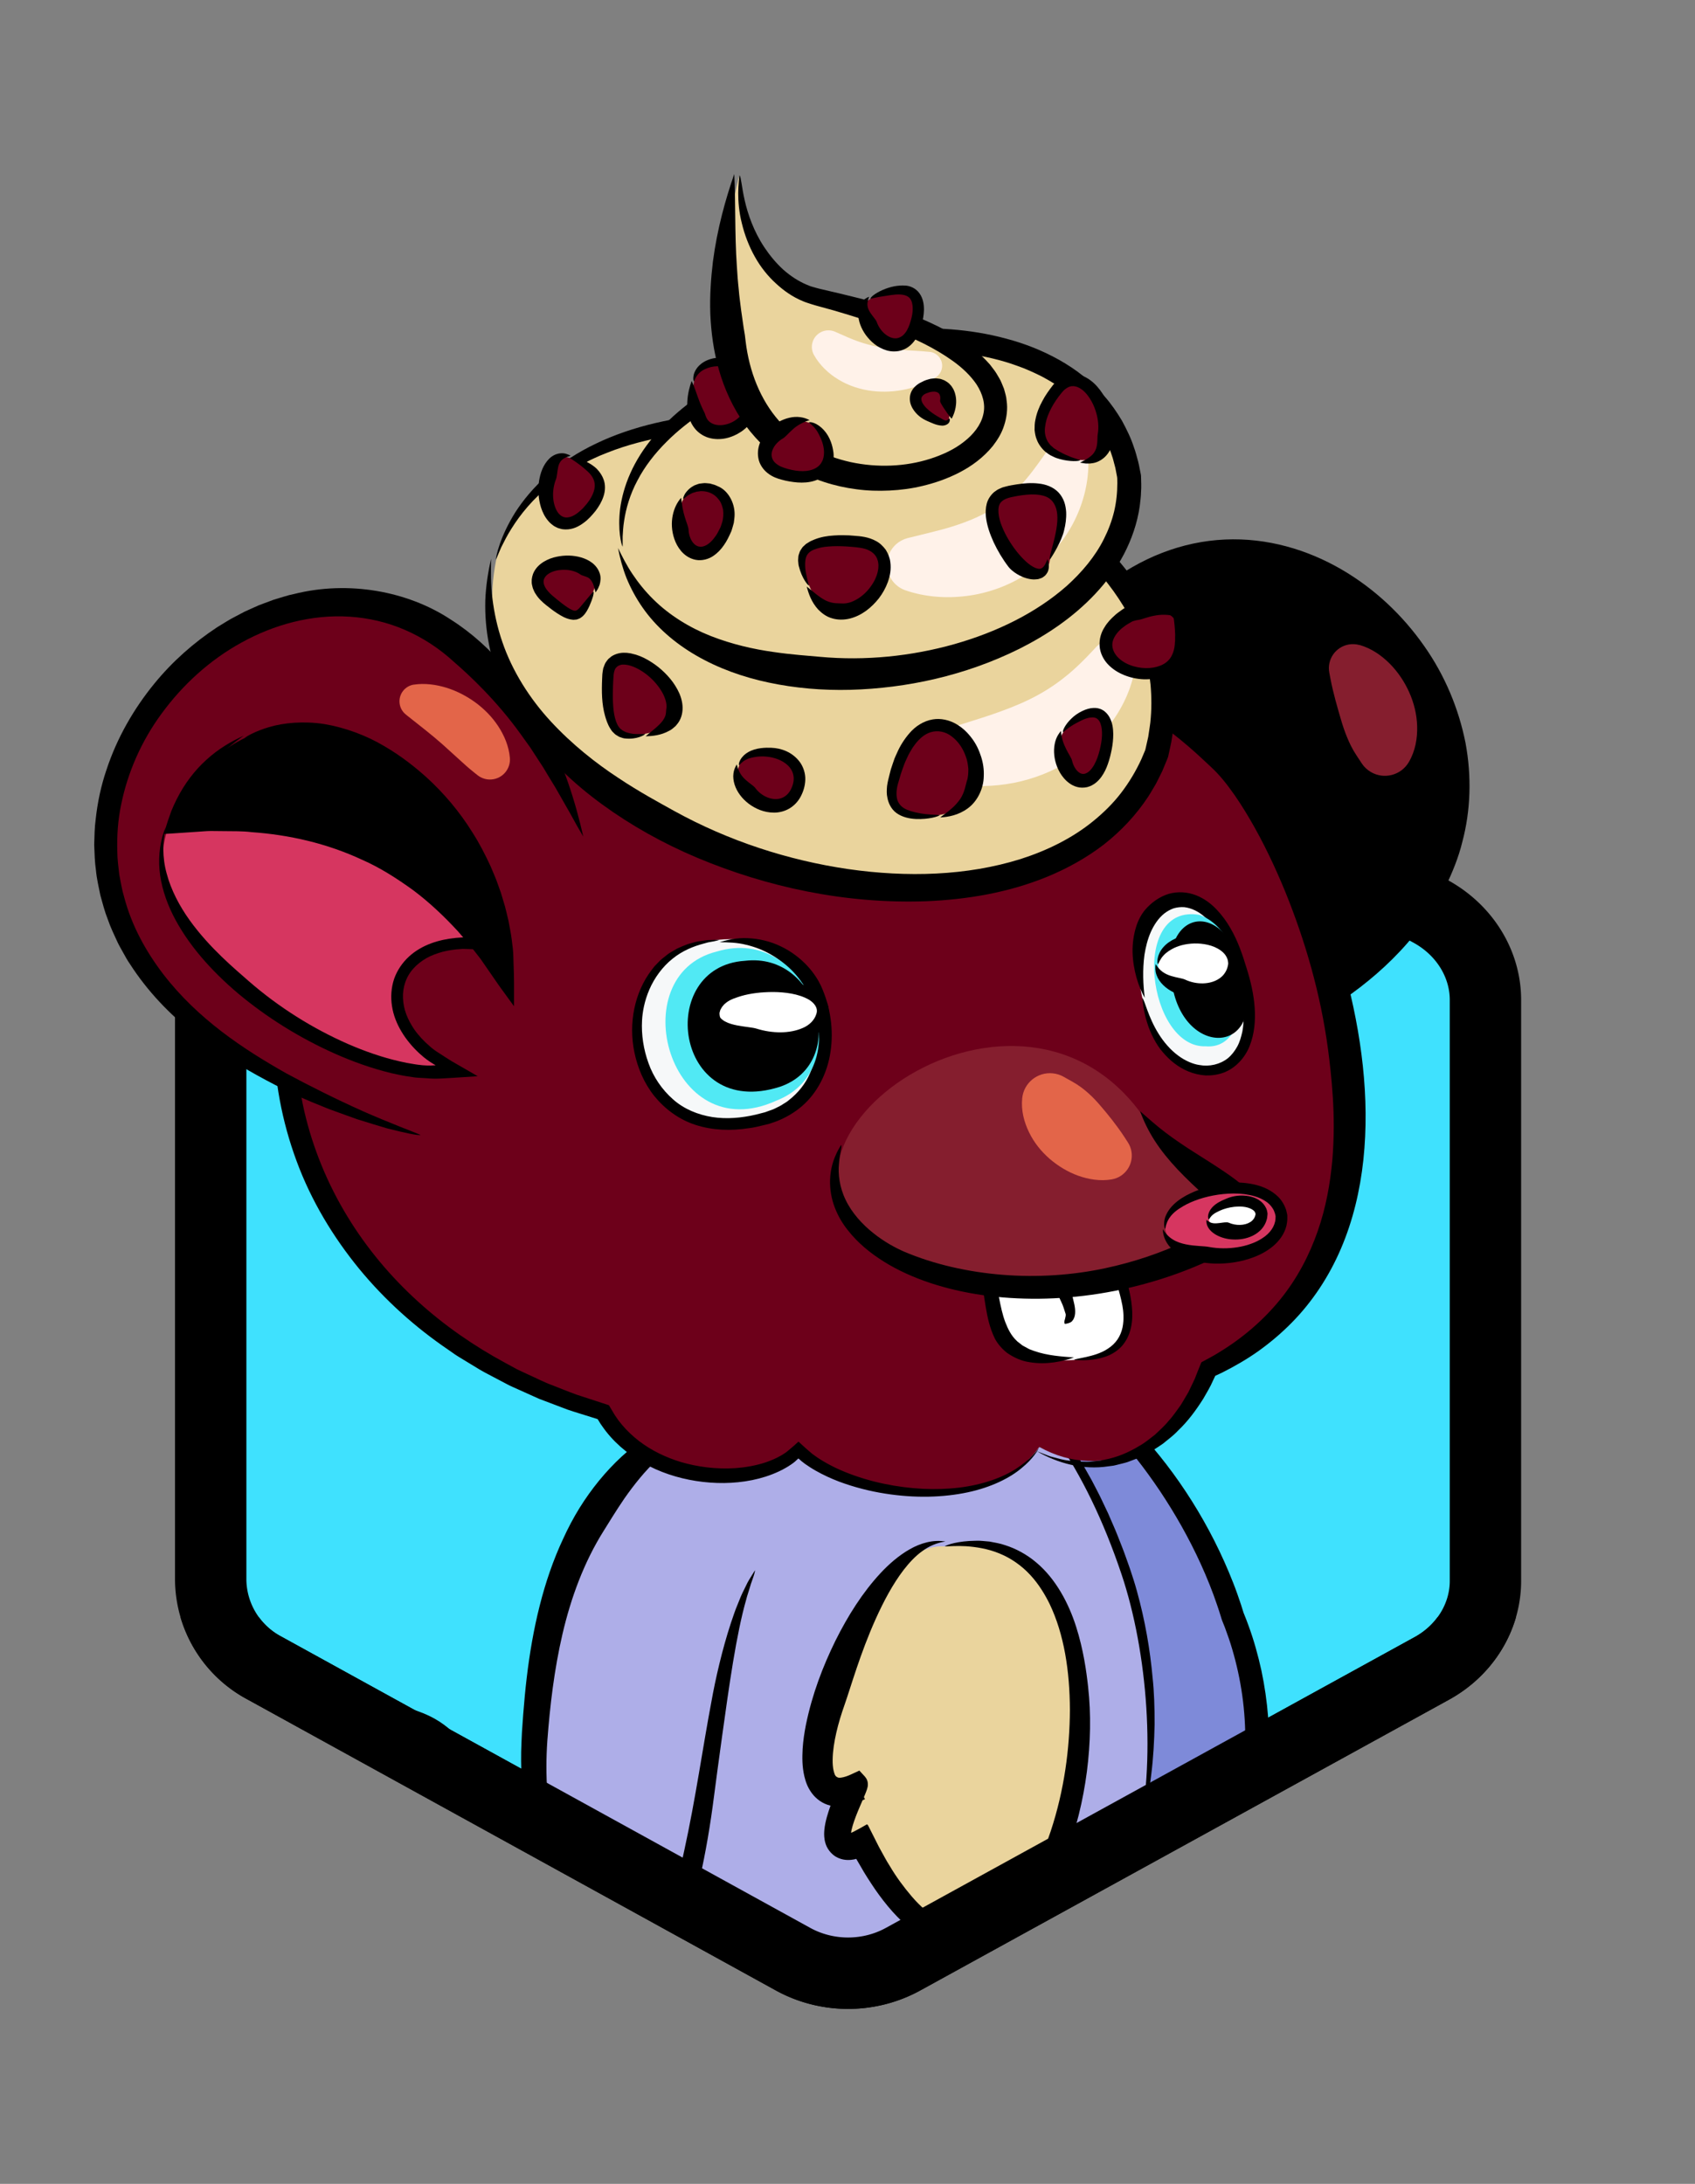 <svg xmlns="http://www.w3.org/2000/svg" xmlns:xlink="http://www.w3.org/1999/xlink" viewBox="0 50.59 380 489.41"><rect x="0" y="50.59" width="380" height="489.41" fill="#808080" stroke="none"/><defs><radialGradient id="hex-frame-stroke" cx="0" cy="0" gradientTransform="matrix(201.888,61.382,-31170.321,102519.62,-2.01,295.406)" gradientUnits="userSpaceOnUse" r="1"><stop offset="0" stop-color="#00000"/><stop offset=".29" stop-color="#00000"/><stop offset=".53" stop-color="#00000"/><stop offset=".84" stop-color="#00000"/><stop offset=".87" stop-color="#00000"/><stop offset="1" stop-color="#00000"/></radialGradient><linearGradient id="hex-frame-bg" gradientUnits="userSpaceOnUse" gradientTransform="matrix(1.036,0,0,1.036,150.501,288.556)" x1="-92.956" y1="-124.516" x2="143.67" y2="226.296"><stop style="stop-color:#3fe1fe" offset="0.362"/><stop style="stop-color:#3fe1fe" offset="0.778"/></linearGradient><path id="hex-frame" stroke="url(#hex-frame-stroke)" stroke-linejoin="round" stroke-width="16" d="m 177.75,189.746 c 7.648,-4.126 17.107,-4.126 24.755,0 l 118.44,65.207 c 7.547,4.226 12.075,11.774 12.075,19.723 v 130.214 c 0,7.95 -4.528,15.497 -12.075,19.623 l -118.44,65.107 c -7.648,4.226 -17.107,4.226 -24.755,0 L 59.31,424.412 A 22.641,22.641 0 0 1 47.235,404.789 V 274.576 c 0,-7.95 4.428,-15.396 12.075,-19.723 z"/><clipPath id="avatar-upper"><rect><desc>This is a workaround for a Firefox SVG rendering bug.</desc></rect><path d="M 190,488 325.527,413 H 380 V 0 H 0 v 413 h 55 z"/></clipPath><clipPath id="hex-frame-foreground-clip"><rect x="0" y="413" width="380" height="187"/></clipPath></defs><use id="hex-frame-background" xlink:href="#hex-frame" fill="url(#hex-frame-bg)"/><svg xmlns="http://www.w3.org/2000/svg" viewBox="0 0 380 600" width="380" height="600" clip-path="url(#avatar-upper)"><style>/* basic_background_001 */
.basic_background_001-cls-1{opacity:0.3;}
/* tirli_body_bottom_003 */
.tirli_body_bottom_003-cls-1{fill:#7e8ad9;}.tirli_body_bottom_003-cls-2{fill:#ba027d;}.tirli_body_bottom_003-cls-3{fill:#aeaee8;}.tirli_body_bottom_003-cls-4{fill:#d63660;}
/* tirli_body_003 */
.tirli_body_003-cls-1{fill:lime;}.tirli_body_003-cls-2{fill:#ead49d;}.tirli_body_003-cls-3{fill:#7e8ad9;}.tirli_body_003-cls-4{fill:#aeaee8;}
/* tirli_face_lower_003 */
.tirli_face_lower_003-cls-1{fill:#fff;}.tirli_face_lower_003-cls-2{fill:#6d001a;}.tirli_face_lower_003-cls-3{fill:#d63660;}.tirli_face_lower_003-cls-4{fill:#e36549;}.tirli_face_lower_003-cls-5{fill:#851e2e;}
/* tirli_face_upper_003 */
.tirli_face_upper_003-cls-1{fill:#f6f8f9;}.tirli_face_upper_003-cls-2{fill:#fff;}.tirli_face_upper_003-cls-3{fill:#51e9f4;}
/* tirli_head_accessory_003 */
.tirli_head_accessory_003-cls-1{fill:#fff2e9;}.tirli_head_accessory_003-cls-2{fill:#ead49d;}.tirli_head_accessory_003-cls-3{fill:#6d001a;}
/* customisation styles */
.color-hair{fill:#C08D41}.color-facialhair{fill:#C08D41}.color-body{fill:#ECD6C1}.color-eyes{fill:#FF4500}</style><g id="avatar"><g id="basic_background_001"><defs transform="matrix(-1, 0, 0, 1, 380, 0)"/><g class="basic_background_001-cls-1" transform="matrix(-1, 0, 0, 1, 380, 0)"><ellipse cx="190" cy="548.5" rx="77.5" ry="38.75"/><path d="M267.439,548.5a5.5,5.5,0,0,1-.279-1.138c-.055-.28-.082-.606-.163-.966s-.176-.759-.277-1.2a23.951,23.951,0,0,0-2.639-6.507,32.849,32.849,0,0,0-6.249-7.527,51.646,51.646,0,0,0-9.521-6.76,91.8,91.8,0,0,0-23.364-8.879,119.122,119.122,0,0,0-20.31-3.081,163.124,163.124,0,0,0-28.363.707,131.533,131.533,0,0,0-28.528,6.322,88.194,88.194,0,0,0-13.277,5.926,50.548,50.548,0,0,0-11.266,8.37,30.3,30.3,0,0,0-4.119,5.206,19.589,19.589,0,0,0-2.367,5.755,16.754,16.754,0,0,0,1.624,11.609,29.646,29.646,0,0,0,7.088,8.511,52.806,52.806,0,0,0,9.7,6.508,96.887,96.887,0,0,0,22.292,8.229,151.838,151.838,0,0,0,46.058,3.529c14.817-1.12,28.87-4.245,40.666-9.767a51.95,51.95,0,0,0,15.236-10.366c4.066-4.152,6.737-9.257,6.98-14.484a18.062,18.062,0,0,1-.456,7.974,26.913,26.913,0,0,1-4.3,8.571c-4.024,5.518-9.935,10.127-16.076,13.658a87.609,87.609,0,0,1-18.348,7.764,84,84,0,0,1-14.206,3,167.53,167.53,0,0,1-40.491-.679,140.031,140.031,0,0,1-18.889-3.923c-3.05-.859-6.049-1.818-8.973-2.921a90.533,90.533,0,0,1-8.563-3.651,70.112,70.112,0,0,1-8.015-4.513,54.012,54.012,0,0,1-7.22-5.567,36.678,36.678,0,0,1-5.876-6.927,25.169,25.169,0,0,1-3.521-8.371,21.246,21.246,0,0,1,.05-9.01,25.15,25.15,0,0,1,3.429-8.1,42.357,42.357,0,0,1,11.923-11.719,77.355,77.355,0,0,1,14.149-7.456,111.769,111.769,0,0,1,14.639-4.785,141.345,141.345,0,0,1,28.9-4.113,147.044,147.044,0,0,1,27.257,1.324,113.973,113.973,0,0,1,24.748,6.286,73.343,73.343,0,0,1,12.067,5.843,52.04,52.04,0,0,1,11.4,9.143,31.971,31.971,0,0,1,4.077,5.427,29.253,29.253,0,0,1,1.446,2.725,26.448,26.448,0,0,1,.987,2.628A20.978,20.978,0,0,1,267.439,548.5Z"/></g></g><g id="tirli_body_bottom_003"><defs/><g><g><path class="tirli_body_bottom_003-cls-2" d="M85.67,432c50.36,8.18-.49,94.5-53.27,48.59-17.25-15-22.55-58.41-10.63-38.97,18.42,81.46,94.29,20.99,63.79,3.7"/><path d="M85.57,445.3c.29,.12,1.22,.5,2.45,1.41,1.21,.91,2.84,2.34,3.94,4.62,1.15,2.25,1.54,5.31,.89,8.42-.66,3.11-2.22,6.23-4.31,9.05-4.21,5.66-10.51,10.15-16.89,12.67-6.39,2.58-12.83,2.98-17.28,2.35-1.97-.27-3.94-.72-5.86-1.36-1.92-.65-3.78-1.54-5.57-2.57-1.78-1.04-3.45-2.29-5.04-3.64-1.54-1.4-3.05-2.86-4.37-4.5-2.7-3.21-4.94-6.82-6.8-10.61-1.87-3.79-3.39-7.75-4.64-11.79-.6-2.03-1.19-4.06-1.67-6.12l-.19-.77-.04-.16s0,0,0-.01c0-.02-.02-.03-.03-.05-.24-.38-.53-.82-.81-1.22-.28-.4-.57-.79-.86-1.15-.27-.34-.65-.74-.83-.91-.09-.09-.25-.17-.34-.04-.04,.07-.05,.09-.06,.2l-.02,.14-.04,.32c-.03,.21-.03,.44-.05,.67-.07,1.85,.16,3.85,.47,5.81,.66,3.94,1.73,7.83,3.05,11.58,1.32,3.75,2.91,7.37,4.78,10.73,1.64,2.94,3.51,5.74,5.7,8.17,1.11,1.23,2.22,2.3,3.57,3.36,1.28,1.1,2.62,2.09,3.97,3.08,5.43,3.87,11.45,6.79,17.75,8.13,6.29,1.38,12.79,1.04,18.76-.79,5.98-1.81,11.37-5.11,15.87-9.13,4.47-4.07,8.1-8.89,10.55-14.07,1.22-2.59,2.17-5.26,2.76-7.95,.57-2.69,.79-5.4,.58-8.02-.25-2.61-.91-5.12-2.06-7.35-1.15-2.22-2.74-4.15-4.6-5.71-3.74-3.14-8.37-4.67-12.72-5.57,2,.15,4.26,.44,6.62,1.09,2.35,.67,4.82,1.7,7.09,3.32,2.26,1.61,4.35,3.76,5.79,6.39,1.47,2.6,2.35,5.58,2.64,8.54,.33,2.97,.11,5.93-.42,8.68-.53,2.76-1.37,5.33-2.34,7.62-1.95,4.6-4.42,8.11-6.3,10.32-7.54,8.94-17.99,14.96-28.89,16.3-5.43,.72-10.88,.18-15.95-1.18-2.54-.69-4.97-1.64-7.32-2.7-2.33-1.1-4.57-2.34-6.69-3.71-1.07-.68-2.08-1.42-3.11-2.14-.98-.77-2-1.49-2.94-2.3-.94-.81-1.9-1.56-2.81-2.44-.91-.86-1.74-1.78-2.53-2.72-3.15-3.79-5.53-8.02-7.5-12.3-1.96-4.3-3.49-8.69-4.63-13.11-.57-2.21-1.04-4.44-1.36-6.68-.29-2.26-.55-4.45-.18-6.87,.12-.68,.35-1.49,.81-2.03,.21-.29,.51-.5,.84-.64,.34-.14,.71-.12,1.05-.07,.69,.15,1.34,.58,1.89,1.1,.49,.45,.84,.86,1.2,1.31,.36,.44,.68,.89,1,1.34l.46,.68,.48,.75c.13,.15,.14,.34,.2,.53l.1,.42,.19,.77,.38,1.53c1.06,4.06,2.33,8,3.88,11.74,1.54,3.74,3.37,7.28,5.53,10.51,2.15,3.23,4.65,6.14,7.51,8.51,2.83,2.4,6.04,4.21,9.4,5.38,1.68,.58,3.41,.97,5.14,1.24,1.73,.24,3.47,.31,5.2,.27,6.92-.25,13.43-2.74,18.83-6.32,2.56-1.71,5.43-4.04,7.9-6.94,2.46-2.88,4.53-6.38,5.25-10,.36-1.8,.37-3.61,0-5.23-.37-1.62-1.07-3.06-1.91-4.18-1.68-2.28-3.61-3.44-4.48-4.05Z"/></g><path class="tirli_body_bottom_003-cls-4" d="M85.56,445.33c12.47,5.45,16.73-11.43-.52-13.33"/><g><path class="tirli_body_bottom_003-cls-4" d="M85.56,445.33c-38.91,26.33,19.27,66.7,57.86,35.86,47.73,18.97-25.85,41.87-59.65,21.22-40.25-23.76-23.38-70.83,1.9-70.41"/><path d="M85.67,432.06c-.31,.19-1.28,.3-2.72,.58-.36,.08-.75,.18-1.16,.27-.21,.05-.42,.1-.65,.15-.22,.07-.44,.15-.67,.23-.46,.15-.94,.31-1.45,.48-.49,.22-1,.45-1.53,.69-2.1,1.02-4.38,2.53-6.49,4.59-2.12,2.05-4.06,4.63-5.62,7.56-3.14,5.84-4.59,13.03-4.1,19.44,.22,3.21,.86,6.22,1.67,8.86,.91,2.61,1.89,4.9,2.97,6.67,1.82,3.15,4.02,6.16,6.69,8.82,2.65,2.66,5.61,5.09,8.83,7.21,.8,.54,1.66,1.01,2.49,1.52,.83,.51,1.67,1,2.52,1.45,1.69,.89,3.44,1.67,5.24,2.37,3.63,1.35,7.44,2.34,11.35,2.99,7.81,1.31,15.91,1.4,23.77,.55,3.93-.42,7.8-1.12,11.53-2.06,3.71-.97,7.31-2.21,10.46-3.84,1.37-.71,2.65-1.51,3.72-2.37,1.07-.85,1.92-1.81,2.28-2.59,.2-.39,.29-.72,.29-1,.02-.29,0-.57-.15-.93-.22-.71-.93-1.67-1.91-2.56-.96-.9-2.17-1.76-3.48-2.54-1.29-.79-2.69-1.51-4.12-2.18l-1.09-.49-.27-.12c-.1-.04-.03-.01-.05-.02h0s0,0-.03,.01l-1.19,.82c-.74,.53-1.51,1.01-2.28,1.49-6.15,3.83-13.05,6.3-19.99,7.34-6.95,1.04-13.93,.66-20.43-.9-6.5-1.56-12.57-4.31-17.7-8.14-2.55-1.93-4.88-4.12-6.8-6.63-1.93-2.49-3.47-5.29-4.37-8.29-.91-2.99-1.11-6.16-.6-9.11,.52-2.95,1.68-5.65,3.2-7.93,3.06-4.58,7.15-7.65,11.08-10.04-2.92,3.01-6.44,6.87-8.5,11.64-1.01,2.37-1.62,4.92-1.56,7.42,.02,2.5,.7,4.91,1.77,7.07,2.2,4.36,5.97,7.65,9.51,10.01,3.57,2.37,6.98,3.83,9.31,4.88,9.45,4.2,20.26,4.96,29.93,2.45,4.85-1.25,9.43-3.3,13.56-5.95l1.57-1.05,2.27-1.68,.28-.21,.07-.05s.05,.02,.08,.03l.16,.07,.66,.28,1.3,.56,.65,.28c.22,.09,.45,.19,.57,.26l.88,.42c2.34,1.12,4.62,2.37,6.77,3.89,2.12,1.53,4.22,3.32,5.57,5.94,.66,1.29,1.05,2.86,.91,4.4-.13,1.55-.74,2.96-1.52,4.12-1.59,2.33-3.73,3.85-5.85,5.14-2.15,1.27-4.38,2.25-6.62,3.09-4.49,1.66-9.05,2.73-13.57,3.49-4.52,.75-9.01,1.15-13.44,1.27-8.85,.2-17.5-.7-25.57-3.12-4.02-1.21-7.91-2.85-11.44-4.95-3.47-2.08-6.8-4.35-9.77-6.99-2.95-2.65-5.61-5.56-7.84-8.72-2.18-3.2-3.95-6.61-5.21-10.15-2.57-7.08-2.92-14.61-1.52-21.44,.63-3.26,1.9-7.02,3.93-10.57,2.01-3.55,4.77-6.86,7.89-9.28,3.13-2.42,6.55-3.88,9.39-4.48,1.41-.35,2.7-.38,3.73-.48,1.04,.04,1.85,.07,2.39,.09Z"/></g></g><g><g id="default"><g><path class="tirli_body_bottom_003-cls-3" d="M139.76,463c3.26,34.11,111.79,32.94,115.13,.63-1.37-34.85-113.39-33.81-115.13-.63Z"/><path d="M139.73,463c-.02-.14-.03-.42-.02-.84,0-.21,.02-.45,.03-.73,.04-.27,.09-.57,.15-.9,.23-1.32,.76-3.1,1.89-4.96,1.12-1.87,2.81-3.79,4.92-5.52,2.11-1.74,4.64-3.31,7.37-4.67,5.48-2.71,11.75-4.57,17.53-5.82,5.8-1.25,11.13-1.9,14.94-2.3,6.74-.69,13.78-.88,20.95-.49,7.16,.4,14.47,1.35,21.65,3.23,3.58,.95,7.14,2.1,10.57,3.64,3.43,1.53,6.75,3.42,9.69,5.93,1.45,1.27,2.8,2.68,3.96,4.28,1.15,1.6,2.05,3.4,2.64,5.31,.32,.94,.49,1.93,.64,2.91l.15,1.59c-.04,.45-.09,.64-.12,.9l-.11,.74c-.38,1.96-1.12,3.82-2.1,5.49-1.72,2.94-4.15,5.26-6.72,7.18-2.59,1.91-5.39,3.41-8.24,4.69-5.71,2.53-11.65,4.13-17.55,5.27-11.83,2.24-23.58,2.59-34.67,1.74-11.08-.9-21.61-3.06-30.69-7.08-4.51-2.04-8.67-4.57-11.89-7.88-1.6-1.65-2.95-3.5-3.9-5.49-.95-1.98-1.48-4.09-1.61-6.14,.39,1.81,1.1,3.74,2.22,5.56,1.11,1.82,2.62,3.53,4.39,5.02,3.55,3,8.08,5.16,12.61,6.76,4.55,1.61,9.14,2.66,13.16,3.41,4.02,.76,7.48,1.22,9.86,1.57,9.59,1.4,19.1,1.67,28.25,1,9.13-.7,17.98-2.28,26.04-5.28,4-1.53,7.83-3.39,11.08-5.91,3.24-2.48,5.92-5.7,6.92-9.47,.14-.46,.25-.93,.3-1.41l.11-.67c0-.14-.03-.42-.05-.65-.04-.48-.08-.96-.19-1.43-.09-.47-.16-.94-.32-1.4-.52-1.84-1.4-3.55-2.52-5.08-1.11-1.54-2.49-2.88-3.95-4.07-1.47-1.19-3.04-2.25-4.68-3.16-6.58-3.66-13.76-5.62-20.71-6.94-6.98-1.29-13.86-1.86-20.5-2-13.28-.22-25.72,1.2-36.82,4.29-5.23,1.51-12.39,4.03-17.55,8.09-2.56,2.02-4.56,4.39-5.61,6.63-1.11,2.22-1.34,4.15-1.48,5.08Z"/></g></g><g><g><path class="tirli_body_bottom_003-cls-4" d="M229.26,518.55c42.97,27.81-18.35,58.43-23.39,9.18"/><path d="M205.9,527.73c.38,.32,.79,3.72,1.94,7.45,.57,1.86,1.29,3.82,2.14,5.49,.85,1.68,1.81,3.09,2.56,4.02,1.36,1.63,2.95,3.12,4.75,4.34,1.81,1.19,3.83,2.11,5.95,2.58,4.24,1,8.84,.27,12.38-1.77,3.1-1.76,5.51-4.54,6.41-7.7,.96-3.16,.33-6.58-1.08-9.55-1.42-2.99-3.52-5.58-5.64-7.81-2.15-2.22-4.36-4.1-6.37-5.75,2.38,.57,5.64,1.98,8.4,3.95,2.78,1.92,5.02,4.41,5.8,5.98,1.62,3.09,2.66,6.49,2.55,9.83-.08,3.34-1.33,6.45-3.22,8.82-1.88,2.39-4.31,4.11-6.85,5.25-2.55,1.15-5.24,1.7-7.86,1.77-5.26,.14-10.15-1.89-13.58-4.98-3.49-3.07-5.63-6.96-6.86-10.68-.63-1.77-1.13-4.28-1.31-6.49-.19-2.21-.14-4.12-.13-4.74Z"/></g><g><path class="tirli_body_bottom_003-cls-1" d="M248.44,473.93c-1.38,15.25-10.96,34.02-19.18,44.61-4.21,6.76-12.62,8.29-23.39,9.18-15.03-29.78-6.51-54.55-3.28-62.39"/><path d="M202.62,465.35c.04,.32-.42,1.74-1.06,3.82-.61,2.1-1.38,4.87-1.99,7.9-.57,3.03-1.08,6.29-1.24,9.29-.05,.75-.11,1.48-.13,2.19,0,.71,0,1.39-.01,2.04,0,.65,0,1.26,0,1.84,.02,.57,.07,1.11,.1,1.59,.45,6.83,1.79,14.07,4.18,21.02,1.2,3.47,2.6,6.89,4.23,10.16l.15,.31,.08,.17,.04,.07s.06,.03,.1,.02c.74-.08,1.48-.17,2.21-.25,1.79-.22,3.56-.46,5.25-.8,2.96-.59,5.84-1.39,8.25-2.76,1.2-.69,2.29-1.49,3.21-2.44,.43-.5,.89-.98,1.24-1.55l.29-.41c.19-.28,.21-.29,.27-.38l.17-.22,.67-.89c3.56-4.77,6.59-9.8,9.21-14.73,5.23-9.87,8.72-19.46,10.03-27.46,.54,3.68,.08,9.21-1.1,14.27-1.15,5.07-2.95,9.66-4.17,11.92-2.46,4.55-5.06,8.82-7.81,12.8-1.39,1.98-2.78,3.92-4.26,5.74l-.49,.62-.54,.75c-.34,.51-.79,.93-1.19,1.4-.43,.43-.88,.84-1.33,1.23-.49,.35-.94,.75-1.45,1.05-1.99,1.3-4.14,2.15-6.28,2.76-2.15,.62-4.29,1.01-6.4,1.31-1.05,.16-2.1,.28-3.14,.4-.52,.05-1.04,.11-1.55,.16-.61,.06-1.21,.11-1.81,.17l-.53,.05-.26,.02h-.13s-.04-.06-.07-.09l-.44-.95c-.25-.52-.49-1.05-.73-1.57-.43-.92-.86-1.83-1.28-2.73-3.21-7.3-5.24-14.57-6.15-21.52-.9-6.96-.72-13.57,.28-19.58,.18-1.44,.6-3.11,1.01-4.84,.48-1.72,1.01-3.5,1.62-5.12,1.18-3.26,2.51-5.92,2.96-6.79Z"/></g><path d="M224.05,538.29c.24-.21,.88,.13,1.47,.65,.59,.52,1.18,1.18,1.6,1.48,1.5,1.07,2.64,2.72,3.58,4.24,1.67,2.65,2.32,5.81,1.8,8.05-1.83-.44-3.45-1.51-3.39-2.15,.23-2.6-.64-4.61-1.65-6.16-1.02-1.57-2.17-2.72-2.79-3.94-.32-.55-.52-1.87-.62-2.18Z"/><path d="M233.34,533.99c.25-.19,.83,.15,1.38,.63,.55,.48,1.1,1.08,1.51,1.35,1.45,.93,2.58,2.39,3.56,3.72,1.73,2.32,2.6,5.14,2.38,7.3-1.85-.09-3.56-.9-3.57-1.52,0-2.51-.95-4.31-2-5.71-1.05-1.42-2.19-2.45-2.77-3.64-.31-.52-.42-1.82-.48-2.12Z"/></g><g id="default-2"><g><path class="tirli_body_bottom_003-cls-3" d="M254.91,463.37c-24.09,83.02-126.28,60.62-114.55,0"/><path d="M140.39,463.38c.05,.19,.02,.75-.06,1.6-.1,.85-.19,2-.28,3.37-.17,2.73-.19,6.37,.37,10.19,.52,3.83,1.74,7.8,3.34,11.19,1.58,3.4,3.53,6.21,5.09,8.05,5.47,6.57,13.3,11.79,21.98,14.75,8.68,3.02,18.13,3.81,26.81,2.67,7.6-.98,14.95-3.38,21.49-6.91,6.55-3.52,12.26-8.16,16.97-13.27,2.36-2.55,4.5-5.21,6.37-7.94,1.89-2.71,3.58-5.46,5.04-8.2,2.95-5.46,5.15-10.8,6.84-15.65-.14,1.15-.33,2.44-.56,3.82-.28,1.37-.59,2.83-.97,4.34-.82,2.99-1.82,6.2-3.13,9.19-2.47,6.06-5.98,11.28-8.12,13.73-8.61,9.96-19.22,16.88-30.09,20.53-10.87,3.69-21.9,4.29-31.82,2.58-9.93-1.71-18.82-5.74-25.69-11.4-6.89-5.64-11.61-12.99-13.69-20.47-.55-1.76-.95-3.92-1.23-6.16-.2-2.26-.31-4.61-.14-6.79,.22-4.38,1.2-8.02,1.48-9.2Z"/></g></g><g><g><path class="tirli_body_bottom_003-cls-4" d="M182.5,533.17c34.03,38.17-33.22,51.49-24.99,2.63"/><path d="M157.57,535.81c.59,.46,.24,3.85,.47,7.7,.11,1.92,.33,3.95,.76,5.73,.42,1.79,1.02,3.32,1.56,4.35,.99,1.8,2.19,3.47,3.58,4.93,1.41,1.44,3.01,2.65,4.78,3.5,3.51,1.75,7.67,2.11,11.14,1.12,3.03-.85,5.55-2.61,6.98-4.87,1.46-2.25,1.86-5.12,1.48-8.1-.38-2.99-1.48-5.97-2.72-8.7-1.26-2.74-2.68-5.25-3.96-7.53,2.74,.61,6.09,2.42,8.69,4.91,2.62,2.44,4.43,5.58,4.66,7.48,.54,3.76,.43,7.61-.81,11.04-1.2,3.43-3.5,6.21-6.13,8.04-2.64,1.85-5.56,2.86-8.43,3.29-2.87,.44-5.72,.26-8.37-.36-5.32-1.25-9.79-4.57-12.46-8.63-2.73-4.04-3.81-8.56-3.88-12.6-.11-1.93,.29-4.55,.94-6.73,.64-2.19,1.43-3.97,1.7-4.55Z"/></g><g><path class="tirli_body_bottom_003-cls-3" d="M190.84,507.66c-.46,7.74-5.09,18.71-8.34,25.51-5.86,5.4-14.37,4.63-24.99,2.63-20.77-32.62-12.65-51.43-11.98-59.74"/><path d="M145.6,476.07c.27,.25,.4,1.55,.25,3.38-.12,1.84-.47,4.21-.66,6.74-.53,5.06-.16,10.78,.56,13.87,1.21,5.46,3.1,11.1,5.56,16.56l.44,1.03,.5,1.01,1,2.02,.99,2.02,1.1,1.96c.75,1.3,1.42,2.62,2.2,3.87,.79,1.24,1.57,2.47,2.34,3.68,.1,.11,.04,.02,.41,.07,1.25,.2,2.48,.38,3.69,.54,2.43,.31,4.78,.52,6.98,.48,1.11,0,2.14-.12,3.15-.25,.97-.19,1.93-.39,2.77-.74,.87-.31,1.64-.75,2.39-1.24,.08-.06,.21-.16,.24-.18h.02s.06,0,.08-.03h.02s0,0,.05-.09l.2-.38,.4-.77c4.23-8.17,7.86-15.69,9.44-22.05,1.5,3.01,1.82,7.97,1.29,12.38-.51,4.44-1.73,8.42-2.85,10.27-.57,.93-1.14,1.85-1.7,2.76l-.42,.68-.12,.19-.17,.31-.34,.62c-.16,.47-.61,.67-.99,.97l-.58,.43-.39,.26c-2.11,1.36-4.43,2.19-6.66,2.58-4.49,.79-8.54,.24-12.32-.33-.95-.15-1.88-.31-2.79-.49-.94-.18-1.88-.36-2.81-.54l-1.8-.36-.45-.09c-.09,0-.11-.09-.15-.15l-.12-.2-.47-.8c-.51-.87-1.01-1.72-1.51-2.58-1.87-3.01-3.41-6.08-4.98-9.01-2.99-5.95-5.26-11.85-6.65-17.61-1.39-5.75-1.79-11.39-1.22-16.53,.22-2.45,1.03-5.72,2.01-8.45,.48-1.37,.95-2.63,1.32-3.64,.38-1.01,.61-1.8,.76-2.2Z"/></g><path d="M172.23,550.81c.29-.14,.81,.36,1.25,1.02,.43,.66,.83,1.45,1.15,1.85,1.17,1.43,1.82,3.32,2.32,5.04,.91,3,.69,6.22-.4,8.24-1.65-.91-2.92-2.37-2.7-2.97,.91-2.44,.61-4.61,.04-6.37-.57-1.78-1.37-3.2-1.64-4.54-.16-.62,0-1.94-.02-2.27Z"/><path d="M182.33,549.15c.29-.12,.76,.36,1.16,.98,.4,.61,.77,1.34,1.1,1.7,1.15,1.28,1.85,2.99,2.44,4.53,1.05,2.7,1.14,5.65,.35,7.67-1.76-.58-3.2-1.82-3.03-2.42,.66-2.42,.23-4.41-.4-6.04-.64-1.64-1.46-2.95-1.71-4.25-.16-.59,.08-1.87,.1-2.17Z"/></g></g></g><g id="tirli_body_003"><defs/><g id="default"><g><path class="tirli_body_003-cls-3" d="M219.59,391.44c7.98,10.03,14.61,23.12,23.37,44.01,27.9,64.25,47.62,15.37,32.6-22.39-11.67-40.93-53.77-78.94-61.56-47.14"/><path d="M213.93,365.91c-.07-.28-.05-1.1,.24-2.31,.28-1.21,.77-2.86,1.8-4.65,1.01-1.77,2.68-3.77,5.2-4.94,2.51-1.19,5.63-1.29,8.51-.66,2.91,.63,5.68,1.88,8.25,3.35,2.57,1.48,4.95,3.2,7.11,4.95,4.33,3.51,7.8,7.15,10.25,9.78,8.64,9.29,16.12,20.96,21.18,33.89,.64,1.62,1.21,3.26,1.76,4.91l.39,1.25,.1,.31,.05,.16s.01,.03,0,.02c0,0,0,0,0,0-.03-.09,.1,.25,.17,.42,.34,.82,.65,1.64,.95,2.47,1.22,3.31,2.16,6.71,2.91,10.13,1.44,6.85,2.02,13.81,1.56,20.64-.2,2.99-.62,5.99-1.35,8.98-.76,2.99-1.77,5.98-3.54,8.88-.89,1.44-1.98,2.86-3.42,4.13-1.42,1.26-3.32,2.32-5.41,2.77-2.1,.48-4.27,.27-6.08-.3-1.83-.57-3.4-1.42-4.76-2.37-2.71-1.91-4.8-4.13-6.63-6.41-1.83-2.28-3.4-4.63-4.84-7-2.86-4.75-5.16-9.57-7.22-14.33-.5-1.2-.99-2.39-1.48-3.58-.46-1.17-.91-2.33-1.36-3.48-.91-2.28-1.81-4.54-2.7-6.76-1.79-4.42-3.58-8.68-5.39-12.73-3.62-8.09-7.41-15.29-11.49-21.3,2.67,2.02,5.65,4.9,8.53,8.31,2.89,3.4,5.67,7.32,8.14,11.25,4.95,7.86,8.75,15.72,10.25,19.99,.76,2.18,1.5,4.22,2.3,6.26,.8,2.05,1.64,4.06,2.54,6.02,1.78,3.93,3.76,7.67,6.02,11.09,1.13,1.71,2.36,3.32,3.68,4.77,1.32,1.45,2.75,2.73,4.29,3.63,1.53,.92,3.14,1.39,4.63,1.21,1.49-.19,2.92-1.03,4.09-2.32,2.37-2.59,3.76-6.27,4.65-9.87,.89-3.65,1.27-7.39,1.36-11.07,.13-7.38-.95-14.56-2.91-21.19-.48-1.66-1.05-3.28-1.64-4.87l-.47-1.18-.12-.29c-.06-.15-.11-.28-.16-.45l-.19-.62c-.24-.81-.51-1.61-.78-2.41-1.07-3.19-2.32-6.26-3.66-9.22-2.7-5.93-5.83-11.41-9.21-16.47-3.39-5.05-7.02-9.67-10.85-13.81-3.83-4.13-7.86-7.81-12.12-10.7-2.04-1.33-4.52-2.82-7.26-3.78-2.72-.96-5.77-1.3-8.32-.21-2.58,1.02-4.41,3.3-5.52,5.24-1.15,1.97-1.72,3.66-2.04,4.47Z"/></g></g><g><path d="M262.27,465.57c-.52-.36,.25-2.15,.09-2.96-.22-1.42-.11-2.82-.16-4.1-.08-2.22,.16-4.24,.69-6.04,1.8,.08,3.3,1.46,3.06,2.06-.86,2.35-1.09,4.03-1.2,5.66-.13,1.6-.19,3.08-.86,4.15-.26,.54-1.39,1.14-1.63,1.23Z"/><path d="M274,461.67c-.3-.14-.32-.59-.38-1.11-.04-.52-.09-1.1-.26-1.43-.6-1.14-.83-2.39-1.13-3.53-.54-1.98-.43-3.96-.03-5.43,.81-.26,1.74,0,2.32,.31,.61,.32,.94,.72,.87,.99-.65,2.15-.56,3.63-.3,5.05,.24,1.38,.6,2.66,.22,3.77-.07,.27-.33,.6-.61,.87-.29,.27-.59,.46-.7,.52Z"/></g><g id="default-2"><g><path class="tirli_body_003-cls-1 color-body" d="M140.36,463.37c.82-7.14,2.46-16.13,4.76-22.34,13.64-36.84-9.04-78.79,30.64-91.82,29.14-9.57,59.41,5.74,75.67,54.17,5.9,17.56,7.78,42.31,3.48,59.99"/><path d="M254.85,463.36c-.2-.66,.35-3.7,.75-8.24,.42-4.53,.66-10.54,.37-16.98-.26-6.44-1.11-13.28-2.31-19.43-1.18-6.16-2.86-11.57-4.33-15.31-2.63-6.66-5.67-13.43-9.42-19.89-3.75-6.45-8.15-12.67-13.45-17.95-5.27-5.29-11.42-9.64-18.15-12.25-6.71-2.64-13.92-3.49-20.8-2.7-3.01,.35-5.99,.98-8.91,1.86-2.93,.87-5.71,2.01-8.29,3.37-5.14,2.76-9.21,6.7-11.62,11.75-2.46,5.03-3.53,10.88-4.06,16.79-.54,5.93-.61,11.95-.79,17.89-.17,5.94-.44,11.83-1.11,17.54-.66,5.71-1.77,11.25-3.41,16.41-.21,.64-.41,1.29-.62,1.92-.22,.63-.47,1.25-.71,1.87-.46,1.19-.92,2.36-1.37,3.52-.85,2.25-1.55,4.55-2.18,6.82-1.25,4.54-2.2,8.96-2.96,13.14-.38-3.87-.45-8.67,.01-13.84,.23-2.59,.6-5.27,1.2-7.99,.3-1.3,.6-2.6,.91-3.91,.32-1.25,.48-2.55,.74-3.8,1.74-10.11,1.48-19.89,1.95-25.08,.43-5.22,.66-10.44,.98-15.64,.32-5.19,.77-10.39,1.72-15.49,.92-5.09,2.55-10.13,5.16-14.6,2.64-4.47,6.42-8.12,10.59-10.74,4.18-2.65,8.72-4.3,13.21-5.55,4.52-1.2,9.12-1.83,13.67-1.88,9.1-.09,17.87,2.46,25.23,6.71,7.39,4.26,13.46,10,18.37,16.17,2.46,3.09,4.71,6.27,6.67,9.53,1.03,1.61,1.9,3.28,2.84,4.9,.85,1.66,1.75,3.29,2.51,4.96,.39,.83,.79,1.66,1.18,2.48,.36,.83,.72,1.66,1.08,2.49,.74,1.65,1.37,3.32,2.02,4.97,.66,1.65,1.2,3.31,1.8,4.95,.55,1.65,1.1,3.32,1.55,4.98,1.85,6.64,2.97,13.19,3.54,19.55,.33,3.02,.45,6.61,.44,10.34-.08,3.74-.29,7.61-.75,11.22-.82,7.22-2.63,13.22-3.27,15.14Z"/></g><path class="tirli_body_003-cls-4" d="M145.12,441.03c13.64-36.84-9.04-78.79,30.64-91.82,29.14-9.57,59.41,5.74,75.67,54.17,5.9,17.56,7.78,42.31,3.48,59.99h0s-6.03,10.25-50.16,13c-42.25,2.63-64.39-13-64.39-13h0c.82-7.14,2.46-16.13,4.76-22.34Z"/></g><g><path class="tirli_body_003-cls-2" d="M211.86,397.17c-19.42-1.95-40.45,64.33-19.78,53.18,.61,.65-8.9,18.18,1.66,11.62,39.18,77.93,76.46-75.66,18.12-64.81Z"/><path d="M211.85,397.11c.42-.33,2.93-1.19,6.84-1.23,.98-.07,2.03,.11,3.16,.18,1.11,.22,2.3,.39,3.49,.81,2.4,.76,4.87,2.07,7.03,3.92,4.39,3.69,7.25,9.21,8.88,14.34,1.65,5.17,2.31,10.02,2.69,13.48,.69,6.12,.55,12.53-.27,19-.85,6.46-2.4,12.99-4.91,19.31-1.26,3.16-2.78,6.26-4.68,9.22-1.89,2.95-4.22,5.78-7.28,8.09-1.54,1.13-3.26,2.15-5.22,2.78-.95,.37-1.99,.53-3.01,.72-1.04,.09-2.09,.19-3.12,.08-1.05-.02-2.03-.28-3.03-.48-.49-.13-.95-.3-1.42-.46-.47-.16-.94-.32-1.37-.54-.87-.41-1.75-.82-2.51-1.33l-1.18-.74-1.07-.81c-3.6-2.76-6.33-6.07-8.69-9.46-1.15-1.71-2.28-3.42-3.26-5.18l-.87-1.49-.07-.14h0s.05-.02-.05,0l-.51,.12c-.22,.04-.42,.07-.65,.09-.49,.04-1.02,.06-1.73-.08-.68-.13-1.52-.45-2.23-1.03-.7-.56-1.2-1.29-1.48-1.89-.27-.6-.41-1.16-.47-1.58-.14-.9-.1-1.55-.05-2.13,.11-1.16,.34-2.05,.57-2.91,.48-1.7,1.05-3.2,1.61-4.64,.28-.7,.56-1.39,.83-2.08l.36-.92,.1-.3h0s-.06-.03,.06,0l.24,.06,.39,.11c.49,.13,1.12,.24,1.46,.33,.2,.04,.41,.07,.61,.09,.17,.03,.3,.05,.46,.05,.3,.01,.47,0,.53-.07l1.89,3.38c-.99,.49-1.97,.97-3.23,1.3-.29,.09-.64,.15-.97,.22l-.51,.09c-.19,.02-.41,.03-.62,.05-.82,.05-1.69-.01-2.5-.23-1.64-.4-3.08-1.42-4.08-2.76-1.06-1.46-1.39-2.64-1.68-3.78-.53-2.28-.48-4.23-.39-6.14,.12-1.89,.4-3.68,.74-5.42,1.42-6.93,3.82-13.13,6.61-18.82,2.83-5.67,6.1-10.82,10.05-15.09,1.97-2.12,4.15-4.01,6.6-5.41,2.42-1.39,5.31-2.22,8.02-1.74-1.84,.25-3.64,.99-5.18,2.14-1.57,1.11-2.93,2.6-4.18,4.2-2.49,3.25-4.52,7.12-6.26,10.97-3.49,7.74-5.63,15.4-7,19.28-.73,2.07-1.37,4.15-1.84,6.21-.47,2.06-.8,4.12-.83,6.02-.02,.94,.05,1.85,.22,2.56,.22,.79,.28,.99,.54,1.25,.13,.12,.29,.2,.46,.26,.09,.02,.17,.05,.28,.04h.15l.24-.02c.67-.08,1.51-.37,2.33-.76l1.77-.82,1.21,1.31c.21,.23,.4,.53,.52,.83,.14,.39,.11,.38,.14,.53,.02,.12,.03,.25,.03,.37,0,.11,0,.13,0,.2-.02,.26-.04,.38-.07,.5-.05,.23-.09,.37-.14,.51-.09,.26-.17,.48-.25,.68l-.47,1.14c-.31,.71-.61,1.41-.91,2.11-.59,1.38-1.13,2.74-1.53,4.05-.19,.65-.35,1.29-.4,1.8-.03,.24-.02,.48-.01,.52,0,0,.02,0-.02,.02-.09,.03-.17,.05-.26,.09-.18,.08-.27,.11-.38,.19-.19,.12-.2,.18-.17,.12,.02-.04,.14-.3,.15-.62,.01-.07,.02-.25,.02-.23,0,0,0,0,.01,0,.02,0,.03,0,.08,0,.03,0,.07,0,.13-.02,.06-.01,.08,0,.24-.07,.26-.09,.52-.2,.78-.33,1.03-.52,2.04-1.1,2.99-1.65,.08,.07,.17,.07,.24,.19l.19,.37,.37,.74,.74,1.46,.73,1.45c.23,.45,.52,1.04,.67,1.29,.73,1.27,1.38,2.59,2.17,3.8,1.47,2.5,3.17,4.78,4.97,6.89,1.81,2.1,3.85,3.93,6.09,5.23,2.23,1.32,4.7,1.93,7.08,1.72,2.4-.17,4.63-1.35,6.57-2.85,1.94-1.52,3.6-3.44,5.02-5.49,2.84-4.12,4.85-8.71,6.38-13.3,3.04-9.21,4.25-18.48,4.29-27.16-.03-8.67-1.29-16.94-4.55-23.74-1.02-2.07-2.41-4.41-4.32-6.47-1.89-2.06-4.33-3.79-6.94-4.84-2.6-1.08-5.3-1.47-7.49-1.62-2.2-.13-3.9,.04-4.75,.05Z"/></g><g id="default-3"><g><path class="tirli_body_003-cls-4" d="M167.78,376.34c-10.3-14.45-29.36,.87-37.54,18.78-6.98,14.79-8.46,31.59-9.28,44.45-2.31,39.89,20.52,65.91,32.51,34.13,7.51-26.87,8.29-57.68,15.74-71.27"/><path d="M169.26,402.45c.03,.3-.19,1.06-.59,2.18-.22,.55-.42,1.22-.64,1.97-.21,.76-.53,1.57-.75,2.5-1.06,3.67-2.06,8.64-2.95,14.02-.89,5.38-1.69,11.17-2.43,16.47-.72,5.3-1.4,10.11-1.83,13.57-.78,6.1-1.81,12.42-3.28,18.82-.19,.83-.38,1.66-.57,2.49-.11,.37-.2,.55-.27,.76l-.23,.6-.46,1.21c-.28,.81-.69,1.6-1.04,2.4-.34,.8-.78,1.59-1.22,2.38-.41,.8-.92,1.57-1.45,2.33-.48,.78-1.14,1.51-1.76,2.25-1.33,1.43-2.87,2.84-4.95,3.75-2.02,.94-4.49,1.33-6.79,.92-2.3-.41-4.24-1.46-5.9-2.65-3.26-2.45-5.5-5.51-7.29-8.62-3.56-6.27-5.45-12.94-6.67-19.46-1.02-5.72-1.44-11.49-1.35-17.19,.05-1.42,.09-2.87,.17-4.26,.1-1.38,.19-2.75,.29-4.13,.22-2.74,.46-5.48,.79-8.21,1.29-10.88,3.71-21.64,8.17-31.13,1.07-2.35,2.3-4.69,3.66-6.88,1.36-2.19,2.84-4.25,4.42-6.18,3.17-3.85,6.74-7.22,10.75-9.78,2.01-1.27,4.13-2.34,6.37-3.06,2.24-.71,4.63-1.04,6.96-.79,2.33,.22,4.54,1.13,6.26,2.43,1.74,1.29,3.04,2.89,4.05,4.51-1.35-1.14-2.91-2.29-4.73-3.05-1.81-.77-3.82-1.12-5.79-.86-3.95,.45-7.56,2.91-10.6,5.67-3.05,2.8-5.56,6.03-7.59,8.92-2,2.92-3.53,5.49-4.64,7.24-4.5,7.14-7.4,15.16-9.27,23.17-1.87,8.03-2.81,16.11-3.4,23.93-.54,7.74,0,15.33,1.51,22.43,.77,3.55,1.83,6.97,3.2,10.17,1.36,3.2,3.09,6.18,5.21,8.62,.5,.64,1.12,1.14,1.67,1.7,.61,.47,1.2,.98,1.85,1.33,1.27,.75,2.63,1.23,3.95,1.21,1.32-.02,2.59-.48,3.75-1.22l.86-.6,.79-.74,.39-.36,.36-.42,.71-.84c1.83-2.34,3.14-5.14,4.23-7.96l.38-.97,.26-1.04c.19-.75,.37-1.49,.55-2.24,.39-1.48,.7-2.97,1.02-4.44,2.58-11.78,4.12-22.98,6.1-33.42,.88-4.97,2.43-11.73,4.35-17.55,.5-1.45,.94-2.85,1.49-4.13,.26-.64,.51-1.26,.75-1.85,.24-.59,.53-1.13,.78-1.65,.25-.52,.49-1,.71-1.45,.22-.45,.49-.83,.7-1.19,.43-.7,.77-1.26,1-1.62Z"/></g></g><g><path d="M145.86,485.71c-.64,.13-1.36-1.93-1.91-2.66-1.02-1.28-1.52-3.01-1.86-4.58-.62-2.77,.07-5.68,1.46-7.23,1.48,1.08,2.53,2.47,2.24,2.94-1.25,1.94-1.16,3.88-.77,5.43,.4,1.58,1.1,2.81,1.22,4.05,.11,.56-.27,1.79-.37,2.06Z"/><path d="M135.3,486.41c-.29,.09-.74-.42-1.06-1.08-.35-.66-.61-1.44-.87-1.85-.95-1.46-1.32-3.32-1.57-4.97-.43-2.89,.1-5.85,1.67-7.65,.67,.7,1.28,1.28,1.7,1.86,.4,.56,.61,1.07,.44,1.32-1.25,2.11-1.25,4.17-.95,5.86,.3,1.72,.89,3.11,.97,4.37,.03,.31-.02,.73-.13,1.17-.07,.41-.16,.81-.2,.96Z"/></g></g><g id="tirli_face_lower_003"><defs/><g id="default"><g><g><g><path d="M222.34,226.15c45.58-135.1,192.78,23.03,35.38,66.46"/><path d="M257.72,292.58c.48-.31,3.19-1.22,7.19-2.51,1.98-.71,4.28-1.54,6.78-2.44,1.23-.49,2.52-1.01,3.84-1.54,.66-.26,1.33-.53,2.01-.8,.67-.3,1.34-.6,2.02-.9,5.48-2.32,11.09-5.33,16-8.39,1.21-.79,2.43-1.51,3.53-2.31,1.1-.8,2.16-1.57,3.17-2.3,1.01-.74,1.89-1.53,2.75-2.22,.85-.7,1.65-1.34,2.31-2.01,4.85-4.43,9.31-9.64,12.79-15.57,1.66-3,3.22-6.11,4.27-9.42l.43-1.23,.34-1.26c.21-.84,.47-1.67,.65-2.52l.49-2.56c.19-.85,.22-1.73,.34-2.59,.81-6.92-.06-14.02-2.19-20.59-1.1-3.28-2.47-6.45-4.12-9.44-1.68-2.97-3.6-5.77-5.7-8.36-3.76-4.45-8.08-8.45-12.96-11.5-2.4-1.59-4.98-2.85-7.58-4-1.33-.49-2.63-1.07-3.99-1.45-.68-.2-1.34-.44-2.02-.61l-2.05-.48c-5.47-1.22-11.08-1.22-16.41-.28-5.32,1.05-10.33,3.13-14.78,5.91-4.46,2.78-8.36,6.23-11.76,9.94-3.4,3.72-6.34,7.67-8.82,11.71-5.07,8.03-8.59,16.15-11.38,23.47,.4-1.72,.88-3.63,1.42-5.68,.57-2.04,1.31-4.19,2.04-6.43,1.66-4.41,3.58-9.13,6.03-13.46,4.62-8.83,11.28-15.9,15.27-18.91,4-3.08,8.35-5.61,12.92-7.37,4.57-1.77,9.34-2.77,14.06-2.98,9.48-.44,18.54,2.29,26.1,6.68,7.6,4.41,13.83,10.42,18.53,17.12,4.74,6.7,7.81,14.22,9.31,21.77,1.41,7.57,1.15,15.22-.72,22.21-.85,3.52-2.24,6.82-3.73,9.98-.84,1.53-1.58,3.11-2.54,4.53-.46,.73-.91,1.45-1.37,2.17-.5,.69-1,1.37-1.5,2.05-4.03,5.43-8.77,9.98-13.74,13.81-4.97,3.83-10.17,6.96-15.34,9.65-4.93,2.53-11.94,5.36-18.24,7.39-6.31,2-11.86,3.27-13.67,3.72Z"/></g><path class="tirli_face_lower_003-cls-5" d="M304.81,195.13c2.64,.76,4.86,2.31,6.72,4.15,1.85,1.86,3.32,4.05,4.39,6.43,1.07,2.38,1.72,4.97,1.79,7.66,.07,2.67-.39,5.47-1.86,8-1.74,2.97-5.55,3.97-8.52,2.23-.85-.5-1.54-1.16-2.04-1.93l-1.18-1.79c-.98-1.49-1.58-2.77-2.12-4.09-.55-1.31-.98-2.64-1.39-4.03-.4-1.39-.82-2.8-1.22-4.3-.39-1.52-.8-3.08-1.16-5.04l-.21-1.12c-.54-2.92,1.4-5.73,4.32-6.27,.84-.16,1.7-.1,2.48,.12Z"/></g><g><path class="tirli_face_lower_003-cls-2" d="M233,374.85c14.31,8,30.62,.31,37.73-17.56,60.51-28.51,20.41-120.75,2.61-136.55-42.92-40.85-115.85-41.2-169.64-8.43-65.45,48.25-45.27,132.81,31.3,155,9.08,16.46,34.9,17.85,43.99,8.54,10.32,10.23,43.07,14.67,54.01-1Z"/><path d="M233.05,374.88c-.31,.61-1.39,2.59-4.03,4.72-2.58,2.19-6.77,4.3-12.09,5.43-5.31,1.13-11.7,1.36-18.5,.28-3.4-.53-6.9-1.41-10.38-2.71-1.74-.67-3.47-1.46-5.15-2.41-.42-.25-.84-.48-1.25-.75l-1.16-.78-.78-.6c-.25-.2-.49-.47-.73-.62-.5,.49-.99,.93-1.6,1.33-.44,.31-.89,.59-1.35,.84-.46,.28-.93,.5-1.41,.73-1.92,.9-3.94,1.53-6.01,1.95-4.13,.83-8.41,.84-12.57,.19-4.16-.65-8.23-1.98-11.88-4.07-3.64-2.08-6.89-4.88-9.21-8.29l-.22-.31-.11-.16-.07-.11-.26-.43-.26-.42c-.09-.14-.26-.11-.39-.18-.8-.25-1.59-.49-2.37-.74-1.81-.59-3.63-1.07-5.34-1.78-1.73-.66-3.42-1.3-5.09-1.93-1.62-.73-3.21-1.44-4.76-2.14-.77-.36-1.55-.67-2.28-1.06-.73-.39-1.45-.77-2.16-1.14-1.41-.77-2.82-1.44-4.11-2.21-1.29-.78-2.53-1.54-3.72-2.26-.59-.37-1.19-.7-1.74-1.08-.55-.38-1.08-.75-1.6-1.12-7.3-4.96-14.11-11.02-19.95-18.12-5.81-7.1-10.73-15.21-14.01-24.1-3.3-8.88-5.1-18.44-5.16-28.11,.01-9.67,1.84-19.38,5.24-28.52l.62-1.72,.74-1.67,1.48-3.34c.23-.56,.51-1.11,.8-1.64l.86-1.61,1.72-3.22c1.3-2.06,2.56-4.14,3.91-6.16l2.15-2.94c.74-.97,1.4-1.99,2.21-2.89l2.35-2.78c.79-.92,1.54-1.87,2.41-2.72l2.53-2.6c.85-.86,1.66-1.76,2.58-2.54l2.68-2.43c.91-.79,1.76-1.65,2.72-2.37l2.82-2.24,1.41-1.12,.7-.56c.12-.09,.27-.23,.52-.39l.49-.29c16.28-9.9,34.08-16.84,52.05-20.58,15.71-3.31,31.89-4.34,47.78-2.79,15.87,1.54,31.47,5.7,45.61,12.64,7.07,3.46,13.75,7.63,19.88,12.42,1.5,1.24,3.03,2.45,4.49,3.7,1.42,1.3,2.85,2.6,4.26,3.89,3.07,2.93,5.35,6.14,7.49,9.35,4.2,6.46,7.55,13.18,10.47,20,2.89,6.82,5.29,13.75,7.18,20.75,3.75,13.96,5.62,28.26,4.16,42.13-.74,6.91-2.35,13.69-5.04,19.95-2.68,6.26-6.45,11.96-11.07,16.62-2.3,2.34-4.79,4.43-7.38,6.29-2.6,1.85-5.34,3.42-8.11,4.82l-1.03,.49-.45,.2-.11,.05-.06,.11-.11,.22-.34,.72c-.61,1.43-1.43,2.76-2.19,4.09-1.64,2.6-3.47,5.08-5.68,7.17-1.03,1.11-2.26,2-3.42,2.95-.61,.43-1.25,.83-1.87,1.24-.32,.2-.62,.42-.95,.59l-.99,.51c-.67,.32-1.3,.72-2,.96-.69,.26-1.38,.52-2.07,.78-.69,.23-1.42,.37-2.12,.56-.35,.08-.7,.19-1.06,.25l-1.08,.14c-5.77,.89-11.46-.71-16.04-3.36l1.7,.66c.58,.21,1.13,.48,1.75,.61,1.22,.31,2.43,.7,3.74,.82,.65,.07,1.28,.24,1.95,.22,.66,.01,1.32,.03,2,.04,.67,.02,1.34-.11,2.02-.16l1.01-.1c.34-.06,.67-.14,1.01-.22,2.7-.49,5.34-1.6,7.76-3.08,1.25-.69,2.35-1.63,3.5-2.51,1.05-1.01,2.16-1.96,3.08-3.12,1.01-1.07,1.82-2.33,2.7-3.52,.4-.63,.77-1.29,1.15-1.93,.19-.32,.39-.64,.57-.97l.49-1.02c.32-.68,.67-1.35,.97-2.04l.41-1.06,.21-.53,.31-.77,.33-.81,.17-.41c.07-.12,.24-.15,.35-.23l1.54-.83c.67-.38,1.36-.74,2-1.16,5.29-3.19,10.02-7.24,13.8-11.9,3.79-4.66,6.54-9.94,8.4-15.29,1.88-5.35,2.81-10.78,3.28-15.86,.43-5.1,.39-9.87,.12-14.11-.26-4.24-.7-7.95-1.1-10.97-1.64-12.18-5.05-24.05-9.59-35.21-2.29-5.57-4.87-10.99-7.84-16.08-1.49-2.54-3.06-5.02-4.79-7.3-.85-1.15-1.76-2.24-2.69-3.23-.92-.97-2.04-1.96-3.11-2.97-8.52-8.02-18.33-14.26-28.65-19.01-5.18-2.33-10.49-4.28-15.86-5.9-5.39-1.56-10.84-2.75-16.3-3.66-21.9-3.48-43.82-1.56-63.88,3.96-5.04,1.34-9.93,3.04-14.73,4.83-2.37,.97-4.77,1.86-7.08,2.93-1.16,.52-2.33,1.02-3.47,1.56-1.14,.56-2.27,1.11-3.41,1.67-1.14,.54-2.25,1.12-3.36,1.73-1.11,.59-2.21,1.19-3.31,1.78-1.08,.63-2.16,1.26-3.23,1.89l-1.61,.94c-.12,.07-.17,.09-.28,.19l-.35,.28-.73,.58c-3.93,3.01-7.65,6.21-11.09,9.64-6.88,6.85-12.66,14.55-16.99,22.84-1.18,2.03-2,4.21-2.97,6.31-.51,1.04-.85,2.15-1.25,3.23-.39,1.08-.78,2.17-1.16,3.25-.33,1.1-.61,2.21-.92,3.31l-.46,1.65-.23,.82-.16,.84c-.22,1.11-.44,2.23-.66,3.34-.1,.56-.24,1.11-.31,1.67l-.2,1.68c-1.15,8.93-.76,17.9,1.16,26.38,1.95,8.48,5.29,16.46,9.66,23.64,4.37,7.19,9.76,13.57,15.78,19.04,6.02,5.48,12.67,10.06,19.61,13.8,.87,.47,1.73,.94,2.59,1.41,.88,.44,1.78,.83,2.66,1.25,1.79,.8,3.51,1.71,5.34,2.37,1.81,.7,3.6,1.45,5.41,2.1,1.93,.63,3.85,1.25,5.76,1.88l1.08,.35,.27,.09c.1,.02,.18,.05,.21,.15l.27,.45,.53,.89,.26,.44c.09,.15,.18,.31,.23,.37l.75,1.09c.26,.35,.55,.69,.82,1.03,1.13,1.35,2.42,2.56,3.81,3.64,2.8,2.15,6.05,3.7,9.43,4.73,3.6,1.05,7.79,1.66,12.27,1.36,2.23-.17,4.53-.57,6.78-1.31,1.11-.4,2.22-.84,3.25-1.44,.27-.13,.51-.31,.76-.46,.09-.05,.38-.24,.54-.36,.19-.14,.37-.31,.56-.46,.76-.61,1.47-1.26,2.18-1.91,.81,.7,1.61,1.51,2.46,2.2l.63,.54,.5,.36c.3,.21,.58,.43,.9,.63,1.23,.81,2.54,1.52,3.9,2.18,2.73,1.28,5.62,2.27,8.54,3.02,5.85,1.48,11.78,1.97,17.11,1.57,5.33-.38,10.04-1.77,13.47-3.66,1.73-.94,3.09-2.02,4.2-2.98,.51-.52,1.01-.98,1.39-1.42,.38-.46,.71-.86,.99-1.19Z"/></g><g><g><path class="tirli_face_lower_003-cls-2" d="M129.67,238.42c-39.35-131.79-193.28,22.45-35.38,66.46"/><path d="M94.27,304.94c-.6,.15-3.37-.43-7.42-1.46-2-.59-4.33-1.29-6.86-2.09-1.25-.45-2.55-.92-3.88-1.4-1.34-.48-2.71-.97-4.08-1.56-5.55-2.16-11.25-5.04-16.31-7.95-5.09-2.88-9.33-6.12-12.38-8.42-5.3-4.17-10.28-9.32-14.24-15.48-.53-.75-.96-1.56-1.41-2.36-.44-.81-.92-1.6-1.32-2.44-.77-1.69-1.6-3.36-2.2-5.15-.7-1.74-1.16-3.58-1.67-5.4-.37-1.85-.82-3.71-.99-5.61-.28-1.89-.31-3.8-.39-5.7,.06-1.9,.07-3.82,.33-5.71,.41-3.79,1.2-7.53,2.42-11.1,2.36-7.18,6.15-13.72,10.74-19.33,4.01-4.91,8.8-9.16,14.07-12.62,1.36-.81,2.66-1.69,4.08-2.4l2.09-1.1,2.15-.97c.71-.34,1.44-.63,2.18-.89l2.21-.82,2.25-.68,1.13-.33,1.15-.26c12.17-3.06,25.4-.68,35.08,5.69,4.9,3.1,9.02,6.95,12.45,11.04,.83,1.05,1.7,2.05,2.46,3.11,.75,1.07,1.49,2.13,2.22,3.18,1.33,2.18,2.68,4.29,3.75,6.49,4.53,8.68,7.16,17.22,8.89,24.86-.93-1.55-1.91-3.28-2.91-5.14-1.04-1.83-2.16-3.78-3.31-5.8-.6-.99-1.21-1.99-1.83-3-.3-.51-.61-1.02-.91-1.53l-.98-1.5c-.65-1-1.3-2-1.95-3-.69-.96-1.38-1.93-2.07-2.88-5.47-7.66-11.71-13.43-15.03-16.3-3.28-3.01-6.99-5.44-10.96-7.16-3.97-1.73-8.21-2.71-12.46-2.98-8.54-.55-16.99,1.81-24.18,5.78-7.24,3.96-13.27,9.57-17.87,15.83-4.63,6.26-7.69,13.33-9.13,20.42-.76,3.55-.98,7.12-.88,10.61,0,1.75,.26,3.46,.44,5.16,.34,1.68,.58,3.36,1.08,4.98,1.7,6.53,4.95,12.32,8.77,17.32,3.85,5.02,8.37,9.24,13.09,12.86,4.73,3.62,9.67,6.66,14.55,9.41,4.68,2.54,11.22,5.82,17.14,8.46,5.93,2.61,11.2,4.58,12.91,5.3Z"/></g><g><g><path class="tirli_face_lower_003-cls-3" d="M37.62,236.27c-9.18,26.06,40.05,56.52,62.82,53.96-18.87-10.16-14.7-30.65,7.18-28.54-9.47-15.01-38.67-41.62-70-25.42Z"/><path d="M37.6,236.24c.34-.3,2.37-1.55,5.63-2.86,3.26-1.27,7.81-2.51,12.81-2.72,2.5-.17,5.09-.01,7.64,.27,2.55,.31,5.05,.87,7.41,1.52,4.69,1.36,8.72,3.24,11.52,4.69,5.01,2.58,9.82,5.96,14.31,9.93,2.24,1.99,4.41,4.13,6.45,6.44,1.02,1.15,2.02,2.34,2.97,3.58,.16,.21,.68,.86,1.03,1.4l1.15,1.67c.75,1.1,1.57,2.31,2.25,3.4-1.33-.07-2.68-.18-4.02-.23l-2.02-.06-.99-.03-.51,.04c-1.36,.07-2.68,.29-3.97,.6-1.27,.36-2.52,.79-3.63,1.42-1.11,.63-2.11,1.41-2.93,2.32-1.67,1.82-2.47,4.25-2.35,6.69,.05,1.22,.3,2.44,.74,3.61,.45,1.17,1.05,2.28,1.76,3.33,.99,1.42,2.21,2.71,3.53,3.83,.54,.51,1.42,1.14,2.3,1.68,.89,.57,1.69,1.11,2.64,1.68,1.97,1.13,3.91,2.25,5.78,3.33-1.86,.13-3.71,.25-5.56,.37-1.9,.08-3.67,.31-5.83,.09l-1.55-.09c-.51-.03-1.11-.06-1.3-.11l-1.73-.26c-1.15-.17-2.27-.45-3.39-.68-4.46-1.08-8.7-2.61-12.73-4.4-8.06-3.6-15.32-8.2-21.57-13.41-6.2-5.24-11.45-11.18-14.71-17.73-1.61-3.26-2.68-6.69-2.97-10.06-.3-3.37,.22-6.63,1.32-9.43-.59,2.96-.74,6.64,.29,10.3,.97,3.67,2.86,7.26,5.13,10.43,4.56,6.36,10.35,11.09,13.26,13.67,6.83,5.95,14.43,10.65,22.18,14.06,3.88,1.69,7.82,3.06,11.77,3.95,.98,.24,1.97,.41,2.96,.57l.74,.12c.25,.04,.32,.04,.49,.06l.89,.1c.59,.04,1.15,.07,1.75,.06l.89-.04h.22s-.09-.07-.13-.1l-.35-.21c-.51-.29-.99-.63-1.48-.98l-.72-.56-.96-.84c-1.54-1.43-2.9-3.04-3.97-4.82-1.07-1.78-1.86-3.74-2.16-5.78-.32-2.04-.17-4.15,.48-6.09,.68-1.93,1.86-3.65,3.32-4.99,1.47-1.35,3.2-2.32,4.99-2.98,1.79-.66,3.65-1.02,5.48-1.21l1.37-.1c.28-.02,.32-.01,.47-.02h.38c.51-.02,.98,.03,1.46,.05,.15,.04-.01-.1-.03-.15l-.15-.22-.3-.44-.61-.84c-.34-.44-.68-.88-1.01-1.32-.39-.47-.77-.95-1.16-1.42-1.56-1.86-3.2-3.61-4.88-5.27-3.36-3.31-6.91-6.2-10.55-8.7-7.3-4.97-15.03-8.32-22.71-9.6-4.35-.79-10.47-1.01-15.76,.02-.66,.13-1.31,.26-1.94,.38-.63,.14-1.23,.32-1.82,.47-1.19,.28-2.26,.67-3.22,1-.97,.3-1.8,.66-2.48,.95-.69,.28-1.23,.5-1.58,.65Z"/></g><g><path d="M54.9,215.96c-8.88,4.42-13.82,11.47-16.21,19.94,44.82-5.56,64.73,18.82,74.77,34.64,1.23-35.85-32.61-67.5-58.56-54.58Z"/><path d="M54.89,215.93c.33-.27,2.26-1.46,5.45-2.4,3.18-.95,7.66-1.4,12.34-.68,4.67,.77,9.47,2.57,13.42,4.92,3.99,2.31,7.23,4.97,9.45,6.96,3.9,3.54,7.48,7.74,10.42,12.5,1.51,2.35,2.8,4.88,4,7.46,.54,1.32,1.15,2.61,1.61,3.97l.72,2.02,.62,2.06c.45,1.37,.71,2.79,1.07,4.18,.25,1.42,.57,2.83,.74,4.26l.26,2.15c.12,1.2,.1,2.48,.16,3.73,.11,2.51,.1,5.05,.09,7.6v1.43l-.26-.35-1.02-1.4-2.05-2.82c-1.39-2.02-2.78-4.03-4.17-6.03-.83-1.07-1.67-2.14-2.49-3.2-.86-1-1.72-2-2.58-2.99-3.1-3.36-6.41-6.49-10.01-9.19-3.64-2.63-7.41-5.06-11.45-6.83-7.99-3.73-16.54-5.63-24.79-6.2-2.06-.26-4.11-.2-6.13-.23-1.01-.01-2.02-.02-3.02-.03-1,0-1.99,.12-2.97,.17-1.1,.07-2.2,.15-3.28,.22-.85,.06-1.72,.13-2.52,.17l-1.21,.07c-.2,0-.41,.03-.59,.03l.19-.6c.25-.78,.5-1.56,.75-2.34,.26-.73,.51-1.45,.76-2.17,.39-.94,.77-1.81,1.22-2.68,1.74-3.46,4.04-6.48,6.67-8.84,2.6-2.39,5.51-4.1,8.33-5.38-2.29,1.63-4.99,3.74-7.3,6.49-2.34,2.72-4.26,6.02-5.51,9.44-.17,.42-.31,.85-.45,1.28l-.21,.64c-.03,.12-.03,.15-.04,.23-.04,.28-.05,.4,.02,.43,.18-.06,.3-.1,.36-.14h.02l.08-.02,.32-.04c.21-.03,.43-.05,.64-.08,.42-.05,.83-.1,1.24-.15,3.24-.48,6.05-.35,7.97-.33,7.72,.37,15.2,1.49,22.11,3.77,6.9,2.28,13.21,5.53,18.72,9.5,5.51,3.97,10.22,8.61,14.24,13.51,1.02,1.22,1.94,2.49,2.9,3.72,.32,.45,.64,.9,.95,1.34,.29,.42,.64,.89,.88,1.26l.76,1.15,.19,.28,.09,.14v-.87c.02-.92-.04-1.83-.1-2.71-.02-.23-.02-.43-.05-.67l-.13-1.05c-.09-.71-.16-1.43-.27-2.13-.27-1.4-.46-2.81-.82-4.17-.59-2.75-1.49-5.37-2.42-7.92-1.99-5.05-4.53-9.69-7.48-13.8-2.98-4.1-6.33-7.7-9.93-10.73-3.63-3-7.51-5.43-11.51-7.19-1.93-.75-4.22-1.68-6.73-2.19-2.5-.54-5.17-.91-7.68-.8-2.51,.09-4.86,.43-6.69,.98-.46,.13-.9,.24-1.3,.35-.4,.13-.75,.28-1.08,.4-.66,.24-1.17,.43-1.51,.56Z"/></g></g><path class="tirli_face_lower_003-cls-4" d="M92.78,204.02c2.47-.37,4.96-.02,7.3,.69,2.34,.73,4.53,1.87,6.51,3.31,1.97,1.45,3.73,3.22,5.1,5.31,1.36,2.08,2.4,4.48,2.62,7.11,.2,2.47-1.64,4.63-4.1,4.83-1.17,.1-2.27-.27-3.13-.94l-.68-.54c-1.38-1.09-2.52-2.14-3.69-3.21l-3.52-3.19c-1.2-1.06-2.44-2.09-3.74-3.13l-4.14-3.28-.32-.26c-1.64-1.3-1.91-3.68-.61-5.32,.62-.78,1.49-1.25,2.41-1.39Z"/></g></g><g><g><g><path class="tirli_face_lower_003-cls-1" d="M240.78,355.38c-18.44,.9-17.32-8.54-20.39-21.89l29.92-.65c1.66,7.42,7.85,21.69-9.53,22.54Z"/><path d="M240.78,355.35c.18-.19,1.19-.31,2.63-.63,1.42-.33,3.34-.79,5-1.91,.83-.54,1.58-1.24,2.13-2.06,.56-.82,.92-1.75,1.12-2.68,.38-1.88,.19-3.69-.04-4.95-.3-1.55-.72-3.12-1.21-4.76-.25-.82-.51-1.66-.77-2.51-.12-.39-.24-.78-.36-1.17l-.13-.32c.12,.05-2.14,.15-3.66,.23-1.64,.07-3.3,.15-4.95,.22-3.31,.13-6.62,.26-9.82,.38-2.14,.07-4.27,.13-6.39,.2l-1.46,.04h0s0,.07,0,.1c.38,2,.75,3.98,1.11,5.92,.38,1.93,.77,3.79,1.39,5.42,.62,1.62,1.38,3.09,2.51,4.14,.25,.3,.6,.48,.89,.74l.45,.36,.52,.28c.34,.19,.69,.37,1.03,.56,.37,.14,.74,.27,1.11,.41,2.99,1.04,6.13,1.23,8.88,1.44-2.42,.87-6.15,1.71-9.93,1.06-1.89-.25-3.71-1.13-5.13-2.14-1.37-1.1-2.25-2.33-2.69-3.21-1.16-2.39-1.63-4.75-2.01-6.97-.38-2.23-.65-4.38-.98-6.45l-.12-.78-.2-1.08c-.14-.75-.29-1.5-.43-2.24l-.05-.27c0-.08-.09-.22,.06-.18h1.74c.7,0,1.4,0,2.09,0,2.03,0,4.01-.01,5.94-.02,3.88-.04,7.58-.14,11.12-.26,3.81-.14,7.44-.27,10.9-.4,.16,.62,.31,1.24,.47,1.85l.2,.75,.17,.6c.23,.81,.45,1.61,.67,2.39,.42,1.59,.8,3.16,1.03,4.74,.22,1.58,.33,3.16,.14,4.74-.19,1.56-.66,3.13-1.56,4.43-.59,.93-1.56,1.86-2.7,2.51-1.14,.67-2.43,1.05-3.62,1.27-2.39,.45-4.44,.24-5.1,.21Z"/></g><path d="M238.74,347.27c-.22-.23-.12-.66,.02-1.08,.1-.44,.24-.91,.12-1.21-.33-1.02-.54-1.79-.92-2.55-.64-1.26-1.2-2.81-1.3-4.41,1.49-.9,3.3-.6,3.32-.03,.13,2.18,.57,3.5,.87,4.9,.29,1.34,.33,2.83-.45,3.7-.28,.48-1.46,.69-1.66,.69Z"/></g><path class="tirli_face_lower_003-cls-5" d="M193.92,327.92c21.79,20.72,123.2,10.43,65.49-22.05-25.35-47.35-92.67-2.75-65.49,22.05Z"/><path d="M188.59,307.18c.21,.42-.34,1.95-.5,4.23-.23,2.26,.11,5.27,1.51,8.11,1.36,2.85,3.7,5.44,6.16,7.39,2.45,1.97,5.01,3.34,6.89,4.16,6.68,2.85,14.35,4.59,22.15,5.21,7.8,.62,15.74,.08,23.02-1.49,6.37-1.36,12.52-3.43,18.2-6.13,2.84-1.34,5.57-2.84,8.17-4.45l.87-.54c.05-.02,.06-.01,.09-.03,.06-.02,.13-.03,.21-.07l.13-.05,.07-.03s0-.02,0-.03c-.02-.05-.05-.11-.09-.17-.04-.07-.09-.15-.16-.24-.55-.47-1.1-.94-1.65-1.4-1.15-.98-2.28-1.97-3.39-2.96-2.21-1.98-4.32-3.97-6.26-6.02-1.93-2.05-3.69-4.2-5.12-6.42-1.43-2.21-2.51-4.48-3.3-6.64,1.67,1.45,3.58,3.19,5.7,4.79,2.12,1.61,4.42,3.14,6.71,4.59,4.58,2.89,8.96,5.67,10.92,7.58l.75,.71,1.48,1.28c1.01,.85,1.94,1.67,2.83,2.46,.88,.78,1.76,1.55,2.63,2.32,.1,.09,.23,.19,.3,.28l-.4,.27-.79,.54-1.54,1.06c-1.01,.71-2.01,1.36-2.97,2.01l-1.43,.96c-.23,.16-.48,.32-.71,.46l-.35,.21-.23,.13c-1.19,.69-2.39,1.32-3.58,1.95-4.8,2.45-9.6,4.43-14.37,5.94-9.54,3.04-18.86,4.4-27.63,4.49-8.77,.08-17.03-1.1-24.42-3.55-3.69-1.24-7.17-2.79-10.31-4.75-3.13-1.95-5.96-4.29-8.14-7.1-1.06-1.31-2.13-3.04-2.88-5.01-.77-1.96-1.13-4.17-1.07-6.18,.05-2.02,.53-3.82,1.08-5.16,.54-1.35,1.13-2.27,1.41-2.72Z"/><g><path class="tirli_face_lower_003-cls-3" d="M261.24,325.96c1.32,9.7,26.02,6.97,25.48-2.9-1.32-9.7-26.02-6.97-25.48,2.9Z"/><path d="M261.21,325.97c-.13-.12-.34-.84-.15-1.93,.18-1.09,.92-2.42,2.03-3.49,2.23-2.19,5.55-3.31,7.35-3.89,3.21-1.03,6.92-1.46,10.71-.63,1.88,.42,3.84,1.22,5.44,2.8,.79,.8,1.39,1.84,1.75,2.93l.2,.85c.04,.15,.07,.37,.06,.53v.45c.02,.57-.09,1.12-.19,1.68-.48,1.94-1.7,3.49-3.01,4.59-1.33,1.11-2.78,1.87-4.24,2.44-2.93,1.12-5.91,1.52-8.74,1.47-2.83-.1-5.56-.64-7.85-1.93-1.14-.65-2.15-1.5-2.84-2.53-.7-1.03-1.02-2.21-1.04-3.26,.55,.88,1.3,1.74,2.22,2.3,.91,.57,1.95,.9,2.98,1.11,2.06,.42,4.07,.36,5.12,.57,2.13,.4,4.33,.4,6.41,.07,1.04-.16,2.05-.41,3-.76,.96-.33,1.86-.77,2.65-1.31,1.62-1.04,2.77-2.6,2.88-4.29l.02-.6-.13-.58c-.13-.39-.26-.78-.49-1.12-.42-.69-1.01-1.28-1.72-1.71-1.39-.9-3.06-1.31-4.66-1.53-1.62-.2-3.22-.17-4.74-.02-3.05,.32-5.84,1.11-8.16,2.27-1.08,.57-2.55,1.41-3.5,2.55-.21,.29-.46,.57-.61,.88-.08,.15-.16,.3-.24,.44l-.16,.43c-.23,.55-.24,1.01-.32,1.24Z"/></g><g><path class="tirli_face_lower_003-cls-1" d="M271.06,323.89c.34,3.68,10.75,3.84,11.22-1.28-.34-3.68-10.75-3.84-11.22,1.28Z"/><path d="M271.03,323.89c-.13-.07-.25-.41-.18-.91,.06-.5,.34-1.16,.82-1.71,.96-1.15,2.51-1.73,3.32-2.08,1.48-.63,3.23-.86,5.07-.52,.92,.21,1.9,.51,2.84,1.37,.5,.47,.94,1.11,1.13,1.8,.08,.35,.18,.7,.11,1.06-.02,.35-.07,.74-.17,1.04-.26,.97-.84,1.85-1.52,2.48-.68,.63-1.44,1.06-2.18,1.35-1.49,.58-2.96,.68-4.31,.56-1.35-.13-2.63-.54-3.71-1.24-.53-.36-1.02-.81-1.36-1.36-.35-.55-.49-1.22-.4-1.77,.46,.46,1.02,.71,1.53,.76,.51,.06,.98,0,1.42-.05,.88-.12,1.63-.25,2.03-.07,1.6,.71,3.57,.66,4.83-.14,.32-.19,.57-.45,.77-.73,.2-.26,.33-.64,.38-.86,.09-.26-.04-.53-.17-.74-.13-.2-.37-.39-.65-.55-1.16-.64-2.64-.67-3.87-.55-1.26,.14-2.37,.46-3.28,.87-.42,.22-1.02,.45-1.52,.86-.51,.39-.82,.96-.95,1.15Z"/></g><path class="tirli_face_lower_003-cls-4" d="M249.22,314.9c-2.61,.43-5.17,0-7.53-.84-2.36-.86-4.5-2.17-6.39-3.79-1.87-1.63-3.47-3.61-4.59-5.91-1.11-2.28-1.83-4.9-1.54-7.68,.36-3.43,3.44-5.91,6.87-5.55,.86,.09,1.66,.35,2.36,.74l2.02,1.13c1.49,.84,2.53,1.65,3.53,2.54,1,.88,1.88,1.82,2.75,2.84,.87,1.02,1.75,2.06,2.64,3.21,.89,1.17,1.81,2.37,2.84,3.96l.69,1.07c1.62,2.51,.9,5.86-1.61,7.49-.63,.41-1.35,.67-2.05,.79Z"/></g></g></g><g id="tirli_face_upper_003"><defs/><g><g><path class="tirli_face_upper_003-cls-1" d="M161.25,261.18c25.35-2.44,32.81,33.91,10.94,40.52-34.73,10.12-39.06-39.15-10.94-40.52Z"/><path d="M161.25,261.21c-.13,.09-.55,.2-1.18,.33-.32,.06-.69,.12-1.11,.2-.42,.07-.87,.24-1.37,.36-1.98,.52-4.57,1.51-6.81,3.34-2.26,1.79-4.1,4.34-5.2,6.91-1.12,2.57-1.55,5.11-1.64,6.91-.18,3.19,.32,6.5,1.45,9.6,1.1,3.12,3.04,5.94,5.5,8.1,2.46,2.19,5.6,3.46,8.82,3.97,3.24,.5,6.58,.19,9.74-.55l2.06-.53c.65-.22,1.27-.46,1.91-.69,.59-.31,1.22-.57,1.79-.91,.54-.38,1.15-.66,1.64-1.11,2.07-1.61,3.76-3.69,4.77-6.1,1.04-2.39,1.55-5.01,1.57-7.61,0-2.6-.45-5.17-1.26-7.55-1.62-4.78-4.78-8.75-8.61-11.09-1.91-1.18-3.96-1.97-6-2.46-2.04-.52-4.08-.57-6-.59,1.67-.5,3.86-1.03,6.28-.9,2.42,.08,5.06,.68,7.42,1.82,2.38,1.12,4.44,2.74,5.97,4.38,1.53,1.66,2.52,3.31,3.07,4.5,2.18,4.81,2.85,9.97,2.13,14.76-.7,4.78-2.96,9.23-6.42,12.2-1.72,1.48-3.68,2.59-5.69,3.38-.51,.18-1.02,.36-1.53,.53-.51,.15-1.03,.25-1.54,.38-1.02,.25-2.03,.51-3.06,.62-4.07,.65-8.21,.5-11.97-.71-3.77-1.2-6.96-3.61-9.29-6.48-2.32-2.9-3.72-6.3-4.44-9.67-1.44-6.76,.09-13.65,3.77-18.49,.22-.29,.44-.59,.69-.9,.27-.28,.55-.57,.84-.87,.55-.62,1.26-1.14,1.96-1.69,.34-.29,.72-.52,1.11-.74l1.16-.68c.81-.37,1.62-.73,2.42-1.01,.82-.22,1.59-.48,2.34-.61,.75-.11,1.44-.21,2.07-.3,1.25-.05,2.2-.05,2.66-.05Z"/></g><path class="tirli_face_upper_003-cls-3" d="M160.67,263.84c20.66-6.3,32.33,26.06,13.39,33.4-24.05,11.02-34.73-28.09-13.39-33.4Z"/><path d="M167,265.91c16.78-2.01,23.29,23.04,7.82,28.24-23.72,7.58-27.92-26.97-7.82-28.24Z"/><g><path class="tirli_face_upper_003-cls-2" d="M161.31,277.54c-.27,6.45,18.72,8.31,22.12,1.37,4.36-8.31-21.74-10.01-22.12-1.37Z"/><path d="M161.28,277.53c-.12-.11-.26-.76,.04-1.68,.31-.92,1.16-1.95,2.27-2.66,2.24-1.48,5.16-1.96,6.75-2.28,2.83-.54,5.97-.57,9.15,.23,1.58,.43,3.22,1.01,4.7,2.41,.72,.71,1.38,1.72,1.56,2.93,.16,1.2-.14,2.32-.54,3.17-.68,1.55-1.97,2.75-3.24,3.52-1.29,.79-2.64,1.24-3.96,1.55-2.64,.6-5.21,.58-7.6,.23-2.39-.35-4.63-1.05-6.53-2.22-.94-.59-1.8-1.31-2.42-2.22-.63-.9-.91-2.04-.72-3,.37,.9,1.07,1.62,1.88,2.03,.81,.43,1.71,.66,2.6,.84,1.79,.35,3.5,.45,4.38,.73,3.53,1.1,7.42,1.16,10.4-.16,1.5-.64,2.62-1.79,3.02-3.14,.45-1.3-.45-2.43-1.63-3.17-1.22-.71-2.62-1.13-3.98-1.38-1.37-.25-2.74-.35-4.05-.36-2.62,0-5.07,.29-7.19,.9-.99,.32-2.38,.71-3.35,1.48-.24,.19-.48,.38-.65,.61-.21,.21-.35,.43-.47,.65-.28,.42-.33,.82-.43,1Z"/></g></g><g><g><path class="tirli_face_upper_003-cls-1" d="M256.11,274.3c-5.37-24.14,15.11-31.87,22.4-7.36,9.61,28.48-17.39,31.42-22.4,7.36Z"/><path d="M256.14,274.3c.44,.31,1.24,4.18,3.59,7.94,1.15,1.87,2.7,3.66,4.39,4.9,1.68,1.26,3.46,1.94,4.74,2.12,2.26,.42,4.63-.12,6.39-1.5,.87-.71,1.57-1.63,2.13-2.64,.56-1.02,.89-2.2,1.15-3.38,.45-2.41,.32-5-.09-7.51-.38-2.52-1.2-4.99-2.01-7.4-.68-2.12-1.53-4.07-2.56-5.9-1.02-1.82-2.24-3.47-3.67-4.75-1.41-1.3-3.06-2.1-4.68-2.29-.81-.06-1.61,.03-2.38,.25-.76,.27-1.48,.66-2.14,1.18-1.31,1.05-2.31,2.57-3.02,4.17-.71,1.62-1.13,3.35-1.4,5.05-.46,3.43-.31,6.73,.06,9.65-1.39-2.37-2.64-6.26-2.73-10.22-.04-1.97,.25-3.93,.77-5.6,.5-1.68,1.32-3.02,2-3.84,1.39-1.64,3.22-2.97,5.29-3.61,2.08-.61,4.28-.43,6.11,.28,1.85,.71,3.37,1.87,4.62,3.16,1.24,1.3,2.27,2.71,3.11,4.17,1.71,2.92,2.75,6.01,3.64,8.96,.94,2.94,1.62,5.92,1.83,8.87,.21,2.94-.05,5.9-1.11,8.59-1.04,2.68-3.15,4.99-5.82,6.01-1.33,.49-2.72,.68-4.07,.64-1.34-.1-2.64-.39-3.82-.88-2.38-.96-4.29-2.58-5.77-4.33-1.46-1.65-2.85-4.32-3.56-6.77-.2-.61-.36-1.2-.47-1.76-.11-.56-.25-1.08-.31-1.55-.12-.94-.21-1.65-.25-2.01Z"/></g><path class="tirli_face_upper_003-cls-3" d="M270.34,285.07c-12.96,.51-17.2-32.14-1.45-29.45,11.85,4.19,13.15,30.42,1.45,29.45Z"/><path d="M262.95,272.21c-3.68-17.5,11.12-20.89,15.44-4.57,6.32,19.12-12.2,20.53-15.44,4.57Z"/><g><path class="tirli_face_upper_003-cls-2" d="M259.64,266.66c-.11,6.78,15.42,8.38,16.46,0,.11-6.78-15.42-8.38-16.46,0Z"/><path d="M259.61,266.66c-.11-.1-.23-.61-.06-1.34,.14-.73,.55-1.68,1.28-2.49,.72-.82,1.7-1.47,2.66-1.9,.95-.44,1.87-.67,2.53-.85,2.33-.59,5.04-.53,7.61,.6,1.27,.56,2.56,1.47,3.45,2.87,.45,.7,.73,1.52,.86,2.35l.05,.67c.05,.26-.06,.56-.06,.73-.05,.37-.12,.73-.24,1.09-.36,1.27-1.11,2.47-2.06,3.35-.95,.9-2.07,1.5-3.18,1.88-2.23,.76-4.45,.75-6.45,.34-2-.42-3.84-1.26-5.21-2.59-.68-.66-1.22-1.45-1.51-2.29-.3-.84-.33-1.7-.19-2.43,.41,.67,.93,1.3,1.55,1.74,.61,.44,1.27,.72,1.92,.92,1.29,.4,2.53,.52,3.14,.82,2.49,1.17,5.64,1.15,7.67-.26,.51-.34,.94-.77,1.25-1.27,.33-.49,.55-1.04,.66-1.62l.07-.39-.02-.37c-.04-.26-.07-.53-.18-.77-.18-.49-.47-.94-.85-1.32-1.56-1.52-3.86-2.02-5.82-2.1-2-.06-3.85,.32-5.32,1.03-.69,.35-1.62,.88-2.3,1.64-.71,.73-1.06,1.65-1.21,1.93Z"/></g></g></g><g id="tirli_head_accessory_003"><defs/><g><path class="tirli_head_accessory_003-cls-2" d="M111.23,176.08c-13.17,66.02,124.87,101.5,147.01,43.08,17.53-67.33-127.39-104.85-147.01-43.08Z"/><path d="M111.17,176.06c.02-.82,.91-5.16,4.35-10.65,1.74-2.71,4.14-5.64,7.22-8.33,3.07-2.71,6.81-5.16,10.94-7.11,8.27-3.97,17.95-5.98,26.78-6.61,8.86-.64,16.9-.06,22.6,.58,10.08,1.12,20.42,3.54,30.49,7.4,10.05,3.89,19.93,9.16,28.57,16.37,4.33,3.58,8.29,7.72,11.68,12.34,1.65,2.34,3.23,4.76,4.5,7.36,.7,1.27,1.22,2.63,1.81,3.95,.48,1.37,1.05,2.71,1.41,4.12,.87,2.78,1.36,5.66,1.67,8.54,.1,1.45,.23,2.89,.19,4.34,.03,1.45-.09,2.88-.2,4.31-.12,1.43-.37,2.84-.59,4.24l-.45,2.08-.26,1.19c-.23,.66-.35,.89-.49,1.23l-.82,1.98-.95,1.92c-.3,.65-.65,1.27-1.03,1.87-.37,.61-.71,1.23-1.1,1.83-2.72,4.16-6.16,7.82-10.02,10.84-3.89,2.99-8.16,5.34-12.57,7.17-8.85,3.65-18.18,5.16-27.27,5.54-18.25,.64-35.78-3.23-51.24-9.71-7.74-3.25-14.94-7.29-21.39-11.99-6.45-4.69-12.11-10.15-16.52-16.23-4.41-6.06-7.54-12.79-8.84-19.56-.67-3.37-.93-6.73-.84-9.96,.13-3.24,.62-6.34,1.3-9.28-.06,2.74-.1,5.75,.3,8.91,.39,3.16,1.09,6.45,2.21,9.69,2.21,6.51,6.13,12.71,10.88,17.84,4.75,5.14,10.12,9.37,15.08,12.62,4.93,3.29,9.42,5.67,12.47,7.38,12.35,6.83,25.77,11.13,39.07,13.08,13.29,1.91,26.67,1.51,38.68-2.24,5.97-1.91,11.59-4.67,16.27-8.48,2.34-1.9,4.48-4,6.28-6.35,1.8-2.34,3.31-4.88,4.53-7.52l.84-1.98c.06-.12,.07-.23,.11-.39l.12-.53,.24-1.06,.24-1.06,.16-1.07c.1-.72,.23-1.43,.31-2.14,.31-2.86,.3-5.72,.05-8.53-.31-2.81-.91-5.55-1.74-8.21-.88-2.64-2-5.17-3.3-7.6-2.69-4.8-6.08-9.1-9.91-12.85-3.8-3.78-8.02-7.02-12.38-9.87-8.74-5.7-18.1-9.76-27.41-12.7-9.32-2.93-18.65-4.71-27.72-5.46-9.07-.74-17.9-.45-26.19,1.06-3.92,.76-8.55,1.84-13.12,3.66-2.3,.87-4.56,1.97-6.75,3.17-2.14,1.26-4.26,2.59-6.1,4.14-3.79,2.98-6.67,6.54-8.61,9.65-1,1.55-1.71,3.01-2.32,4.21-.53,1.24-.95,2.21-1.23,2.85Z"/></g><g><path class="tirli_head_accessory_003-cls-2" d="M139.65,173.12c11.51,48.6,114.82,29.86,112.35-15.64-8.11-51.52-118.37-31.78-112.35,15.64Z"/><path d="M139.59,173.12c-.32-.55-1.14-3.75-.56-8.55,.32-2.38,1.03-5.12,2.28-7.91,1.24-2.8,3.02-5.62,5.22-8.23,4.39-5.26,10.33-9.61,16.11-12.78,5.79-3.18,11.4-5.31,15.45-6.67,7.15-2.43,14.89-4.06,22.93-4.62,8.02-.52,16.38-.09,24.55,2.12,4.08,1.08,8.1,2.64,11.88,4.76,1.89,1.07,3.72,2.26,5.43,3.65,1.73,1.35,3.32,2.9,4.78,4.56,1.47,1.66,2.72,3.5,3.86,5.4,1.05,1.94,2.04,3.93,2.7,6.01,.39,1.02,.63,2.08,.93,3.13,.15,.52,.23,1.05,.34,1.58l.16,.79,.1,.49c.06,.21,.05,.48,.06,.64,.03,1.19,.09,2.21,0,3.32-.02,1.09-.17,2.17-.3,3.25-.54,3.77-1.81,7.4-3.53,10.71-1.73,3.32-3.97,6.27-6.44,8.91-4.96,5.28-10.87,9.22-16.97,12.29-12.27,6.09-25.4,8.86-37.93,9.21-6.28,.16-12.43-.38-18.28-1.62-5.85-1.23-11.4-3.24-16.28-6.07-4.88-2.82-9.08-6.5-12.03-10.76-1.48-2.12-2.67-4.35-3.59-6.59-.89-2.26-1.49-4.53-1.91-6.75,.91,1.85,1.91,3.87,3.24,5.84,1.32,1.97,2.88,3.91,4.68,5.68,3.6,3.56,8.16,6.36,12.9,8.22,4.75,1.86,9.61,2.95,13.89,3.55,4.28,.64,7.97,.85,10.52,1.1,10.28,.95,20.59-.15,30.11-2.82,9.5-2.69,18.36-6.98,25.29-13.09,3.41-3.08,6.36-6.59,8.32-10.53,.99-1.96,1.76-4.01,2.27-6.11,.5-2.1,.72-4.24,.72-6.36-.03-.52,.02-1.12-.06-1.44l-.3-1.57c-.08-.53-.26-1.03-.38-1.54-.14-.51-.25-1.03-.44-1.52-.61-2.02-1.52-3.9-2.53-5.69-2.07-3.57-4.91-6.58-8.13-8.98-1.61-1.2-3.33-2.23-5.08-3.17-1.78-.88-3.58-1.72-5.44-2.36-3.69-1.36-7.51-2.2-11.3-2.77-7.59-1.12-15.1-.92-22.23-.03-7.14,.91-13.92,2.58-20.22,4.84-6.3,2.27-12.12,5.13-17.23,8.62-2.4,1.69-5.19,3.78-7.72,6.34-2.56,2.54-4.9,5.52-6.52,8.66-1.68,3.11-2.59,6.36-2.99,9.04-.22,1.34-.27,2.54-.33,3.54v2.3Z"/></g><path class="tirli_head_accessory_003-cls-1" d="M244.01,154.56c-.04,4.52-1.22,9.16-3.52,13.48-2.29,4.31-5.81,8.21-10.03,11-4.21,2.82-9.03,4.52-13.76,5.11-4.74,.6-9.42,.2-13.69-1.26-3.2-1.09-4.9-4.56-3.81-7.76,.69-2.02,2.33-3.44,4.24-3.94l.41-.1c3.55-.9,6.79-1.6,9.76-2.54,2.97-.94,5.63-2.02,8.06-3.42,2.42-1.4,4.62-3.11,6.71-5.31,2.12-2.18,4.05-4.85,6.17-7.88l.23-.33c1.61-2.29,4.77-2.85,7.06-1.24,1.41,.99,2.16,2.6,2.16,4.19Z"/><path class="tirli_head_accessory_003-cls-1" d="M254.54,199.68c-.6,4.5-2.51,8.92-5.32,12.76-2.81,3.84-6.54,7.05-10.63,9.38-4.09,2.35-8.53,3.84-12.98,4.5-4.44,.66-8.91,.59-13.16-.48-3.28-.83-5.27-4.16-4.44-7.44,.52-2.06,2.02-3.61,3.88-4.27l.35-.12c3.48-1.22,6.74-2.14,9.83-3.19,3.09-1.06,6-2.16,8.72-3.49,2.72-1.33,5.23-2.88,7.62-4.76,2.41-1.86,4.66-4.09,7.08-6.7l.29-.31c1.91-2.05,5.12-2.18,7.17-.27,1.25,1.16,1.78,2.82,1.58,4.39Z"/><g><path class="tirli_head_accessory_003-cls-3" d="M155.6,136.03c-2.44,15.89,11.37,11.45,12.09,5.91,2.99-11.85-11.39-13.18-12.09-5.91Z"/><path d="M155.57,136.03c-.13-.1-.22-.62-.06-1.39,.17-.76,.7-1.74,1.6-2.45,.88-.74,2.04-1.18,3.13-1.35,1.09-.19,2.1-.12,2.83-.02,2.26,.2,4.71,1.78,5.87,4.2,.58,1.19,.87,2.5,.92,3.76,.05,1.26-.11,2.48-.34,3.64l.04-.22c-.11,.88-.4,1.64-.76,2.31-.69,1.22-1.64,2.16-2.68,2.85-1.05,.7-2.2,1.2-3.43,1.46-1.23,.25-2.56,.25-3.83-.13-1.28-.37-2.43-1.21-3.18-2.19-.76-.99-1.17-2.07-1.39-3.08-.18-1.01-.27-1.97-.2-2.86,.1-1.78,.51-3.31,.97-4.61,.64,1.33,1.17,3.12,1.74,4.57,.27,.74,.58,1.36,.8,1.87,.25,.49,.44,.86,.51,1.14,.13,.45,.32,.85,.59,1.21,.28,.34,.64,.61,1.08,.81,.87,.39,2,.41,3.02,.14,2.06-.5,3.92-2.12,4.14-3.84v-.04l.02-.05c.37-1.5,.44-2.98,.17-4.3-.28-1.31-.92-2.42-1.78-3.19-1.74-1.56-4.13-1.86-5.98-1.42-.75,.19-1.76,.55-2.51,1.24-.76,.68-1.13,1.63-1.27,1.93Z"/></g><g><path class="tirli_head_accessory_003-cls-2" d="M165.75,89.89c-28.5,112.58,126.17,54.83,17.09,26.88-9.45-2.42-17.46-14.24-17.09-26.88Z"/><path d="M165.81,89.89c.35,.42,.45,2.56,1.14,5.58,.67,3.01,2,6.92,4.4,10.53,1.19,1.79,2.61,3.52,4.22,4.99,1.63,1.45,3.44,2.63,5.28,3.4,.46,.2,.91,.39,1.38,.5,.48,.13,.87,.27,1.41,.39,1.02,.24,2,.47,2.93,.69,1.87,.41,3.54,.87,4.94,1.19,4.95,1.2,10.04,2.73,15.1,4.88,5.03,2.18,10.18,4.82,14.51,9.36l.8,.87,.74,.97c.51,.62,.93,1.36,1.35,2.09,.22,.35,.41,.75,.57,1.16l.5,1.22c.22,.88,.54,1.73,.59,2.67,.28,1.84,.02,3.79-.55,5.53-.55,1.78-1.51,3.29-2.55,4.64-2.15,2.63-4.76,4.51-7.44,5.9-2.69,1.4-5.48,2.36-8.28,3.03-2.44,.6-4.93,.92-7.42,1.04-2.49,.12-4.98,.05-7.45-.29-4.92-.63-9.76-2.18-14.05-4.66-4.33-2.41-7.99-5.87-10.83-9.69-2.8-3.88-4.71-8.16-5.93-12.42-1.22-4.27-1.76-8.51-1.93-12.58-.14-4.07,.15-7.97,.59-11.68,.97-7.4,2.82-13.95,4.78-19.61,.32,5.6,.08,13.44,.58,20.61l.18,2.65c.05,.87,.17,1.72,.24,2.55,.12,1.67,.38,3.24,.54,4.69,.21,1.44,.4,2.77,.57,3.96,.22,1.16,.36,2.19,.44,3.03,.81,6.73,3.27,13.06,7.5,17.85,2.1,2.4,4.59,4.4,7.32,5.95,2.74,1.53,5.71,2.61,8.73,3.27,6.04,1.3,12.31,1.02,17.85-.75,2.76-.89,5.39-2.1,7.52-3.79,2.15-1.65,3.83-3.79,4.35-6.1,.58-2.31-.16-4.68-1.47-6.73-1.37-2.04-3.26-3.8-5.31-5.27-4.13-2.97-8.74-5.09-13.28-6.89-4.56-1.78-9.1-3.19-13.52-4.48-1.11-.31-2.21-.61-3.31-.91-.57-.17-1.04-.27-1.68-.49-.61-.21-1.24-.38-1.82-.64-2.37-.96-4.39-2.41-6.12-4.02-1.67-1.51-3.36-3.56-4.68-5.93-1.33-2.36-2.32-4.98-2.92-7.49-1.29-5.03-.7-9.45-.53-10.81Z"/></g><path class="tirli_head_accessory_003-cls-1" d="M209.75,135.2c-2.02,1.26-4.27,2.08-6.65,2.63-2.39,.52-4.94,.69-7.54,.38-2.59-.31-5.23-1.13-7.54-2.53-2.31-1.38-4.28-3.29-5.54-5.54-1-1.79-.35-4.05,1.44-5.05,1.05-.59,2.27-.6,3.29-.16l.34,.15c1.77,.78,3.28,1.47,4.8,2.01,1.52,.53,3.03,.96,4.67,1.27,1.64,.32,3.4,.51,5.28,.65,1.88,.17,3.86,.2,6,.43h.14c1.71,.2,2.95,1.73,2.76,3.44-.11,.99-.67,1.82-1.45,2.31Z"/><g><g><path class="tirli_head_accessory_003-cls-3" d="M144.65,215.03c18.44-3.33-6.77-23.88-7.91-13.29s.1,15.63,7.91,13.29Z"/><path d="M144.66,215.06c-.12,.26-1.95,1.31-4.52,1.02-.32-.01-.64-.13-.96-.24-.33-.08-.62-.27-.92-.46-.32-.16-.54-.42-.79-.66-.27-.23-.43-.51-.61-.78-.69-1.08-.99-2.16-1.21-2.9-.76-2.66-.78-5.51-.66-8.31l.05-1.05c.03-.38,.12-.89,.2-1.32,.08-.24,.17-.48,.27-.72,.09-.24,.19-.48,.37-.71,.16-.23,.32-.47,.52-.68,.22-.2,.45-.39,.68-.56,.97-.63,2.11-.86,3-.81,.48-.02,.88,.08,1.32,.13,.4,.09,.8,.19,1.18,.3,1.32,.41,2.46,1.02,3.53,1.71,1.07,.69,2.04,1.47,2.92,2.35,.88,.87,1.68,1.81,2.34,2.87,.66,1.05,1.22,2.18,1.49,3.47,.28,1.27,.24,2.73-.32,3.98-.26,.64-.68,1.14-1.09,1.62-.46,.39-.9,.81-1.4,1.04-1.93,1.06-3.75,1.19-5.3,1.25,1.19-1.07,2.94-2.27,3.84-3.52,.43-.63,.66-1.15,.68-1.58,.07-.19,.02-.41,.07-.57,.01-.18,0-.35,.05-.49,.21-1.21-.36-2.86-1.23-4.19-.86-1.36-1.99-2.56-3.22-3.52-1.23-.95-2.59-1.7-3.94-2.05-.66-.14-1.35-.24-1.9-.07-.55,.14-.93,.46-1.2,.91-.22,.52-.33,1.03-.36,1.74-.04,.69-.1,1.37-.11,2.04-.05,1.33-.07,2.62,0,3.83,.06,1.21,.18,2.37,.45,3.37,.26,1.01,.64,1.87,1.22,2.42,.16,.1,.31,.25,.49,.38,.21,.09,.41,.24,.66,.34,.26,.07,.52,.19,.81,.25,.3,.05,.6,.1,.89,.16,1.2,.1,2.32,.02,2.69,.03Z"/></g><g><path class="tirli_head_accessory_003-cls-3" d="M210.68,233.22c19.83-3.58-1.85-37.3-10.42-7.11-1.42,5.02,1,8.68,10.42,7.11Z"/><path d="M210.69,233.25c-.2,.3-2.51,1.01-5.38,.88-1.42-.07-3.02-.4-4.31-1.32-1.31-.93-1.87-2.44-2.05-3.41-.21-.89-.16-1.78-.08-2.66,.12-.9,.33-1.67,.53-2.48l.31-1.22,.4-1.21,.42-1.22c.16-.4,.35-.8,.53-1.2,.69-1.61,1.66-3.18,2.91-4.6,1.23-1.41,3.03-2.65,5.15-3,1.85-.31,3.75,.17,5.22,1.02,1.49,.85,2.65,2.01,3.58,3.27,.94,1.25,1.58,2.64,2.03,4.06,.46,1.42,.67,2.9,.6,4.35-.03,2.91-1.52,5.75-3.59,7.24-2.07,1.52-4.32,1.93-6.17,2.03,.74-.61,1.63-1.16,2.43-1.89,.83-.67,1.52-1.5,2.07-2.26,1.03-1.61,1.19-3.15,1.46-4,.31-.84,.34-1.79,.34-2.73-.09-.94-.22-1.9-.57-2.78-.61-1.8-1.72-3.41-3.13-4.47-1.39-1.12-3.16-1.44-4.7-.98-1.56,.46-2.82,1.69-3.75,3.01-.26,.31-.47,.67-.67,1.02-.2,.35-.42,.69-.6,1.05-.33,.74-.7,1.44-.97,2.18-.26,.75-.55,1.46-.77,2.19-.21,.74-.42,1.46-.63,2.17-.37,1.35-.42,2.65-.09,3.67,.36,.98,1.12,1.69,2.19,2.12,.98,.41,2.57,.78,4.05,.95,1.48,.15,2.8,.18,3.24,.22Z"/></g><g><path class="tirli_head_accessory_003-cls-3" d="M195.15,117.56c-5.54,3.4,5.83,15.87,9.43,6.17s-3.89-9.57-9.43-6.17Z"/><path d="M195.14,117.54c-.04-.34,1.14-1.27,2.74-1.97,.8-.35,1.69-.64,2.56-.81,.87-.17,1.71-.21,2.34-.18,1.1,0,2.51,.55,3.35,1.74,.85,1.18,1.02,2.55,1.01,3.73-.03,1.2-.25,2.32-.54,3.38-.28,1-.68,2.17-1.38,3.23-.6,.92-1.53,1.84-2.77,2.32-1.23,.49-2.57,.45-3.65,.14-2.18-.65-3.62-2.01-4.69-3.44-1.04-1.45-1.71-3.12-1.71-4.85,0-.85,.24-1.74,.72-2.42,.47-.69,1.13-1.1,1.73-1.32-.26,.66-.45,1.38-.37,2,.07,.62,.34,1.12,.62,1.56,.58,.89,1.28,1.59,1.46,2.11,.72,2.1,2.77,3.92,4.58,3.62,.44-.08,.85-.29,1.23-.58,.35-.32,.68-.69,.93-1.14,.5-.86,.82-1.9,1.06-2.87,.48-1.92,.31-3.92-.66-4.61-.94-.76-2.58-.66-4-.46-.71,.11-1.7,.27-2.58,.41-.9,.16-1.7,.36-1.98,.41Z"/></g><g><path class="tirli_head_accessory_003-cls-3" d="M181.41,181.82c6.9,16.95,25.06-7.29,11.36-9.37-13.7-2.07-15.17,2.38-11.36,9.37Z"/><path d="M181.38,181.83c-.32-.07-1.65-1.76-2.27-4.28-.1-.31-.12-.65-.15-.99-.05-.34-.03-.69,.01-1.05,0-.36,.12-.71,.25-1.06,.09-.36,.32-.66,.52-.96,.18-.33,.46-.53,.7-.76,.24-.25,.51-.41,.76-.55,.5-.34,.98-.52,1.37-.68,1.4-.57,2.9-.82,4.39-.91,.75-.05,1.51-.08,2.25-.05,.75,0,1.51,.03,2.25,.11,1.4,.1,3.21,.24,4.9,1.17,.85,.43,1.61,1.16,2.22,1.98,.53,.87,.92,1.83,1.02,2.76,.23,1.63-.08,3.14-.56,4.48-.49,1.34-1.18,2.55-2,3.63-1.67,2.1-3.82,3.85-6.48,4.53-1.32,.33-2.75,.34-4.03-.05-1.3-.36-2.32-1.17-3.11-1.97-1.53-1.7-2.15-3.55-2.56-5.14,1.33,1.03,2.93,2.53,4.45,3.22,1.55,.66,2.62,.5,3.31,.56,.69,.06,1.46-.05,2.22-.32,.74-.3,1.49-.68,2.15-1.2,1.35-.99,2.41-2.35,3.14-3.77,.33-.72,.62-1.47,.72-2.21,.09-.37,.06-.74,.09-1.1-.05-.35-.05-.71-.17-1.03-.33-1.35-1.51-2.2-2.79-2.59-1.28-.37-2.82-.44-4.2-.55-1.4-.08-2.74-.1-4,.01-1.27,.07-2.42,.34-3.37,.73-.96,.41-1.5,.99-1.74,1.82-.23,.77-.23,2.18,.03,3.46,.24,1.28,.58,2.4,.67,2.78Z"/></g><g><path class="tirli_head_accessory_003-cls-3" d="M133,183.12c4.34-9.69-19.02-6.94-9.7,1.64,5.69,5.24,6.65,5.42,9.7-1.64Z"/><path d="M133.03,183.14c.22,.26-.17,1.64-.87,3.21-.37,.78-.76,1.62-1.51,2.33-.18,.18-.44,.33-.66,.48-.24,.11-.49,.19-.73,.27-.25,.03-.49,.04-.72,.06-.21-.03-.41-.05-.6-.08-1.23-.24-2.12-.81-3-1.36-.88-.57-1.68-1.19-2.47-1.82-.81-.66-1.73-1.45-2.41-2.58-.19-.26-.33-.59-.47-.92-.15-.31-.24-.7-.32-1.08-.1-.36-.06-.81-.06-1.21,.05-.4,.14-.83,.28-1.21,.53-1.36,1.53-2.21,2.45-2.77,.94-.57,1.9-.9,2.85-1.1,1.89-.4,3.75-.35,5.52,.16,.88,.27,1.73,.65,2.49,1.24,.75,.59,1.38,1.43,1.66,2.34,.31,.92,.16,1.8-.02,2.51-.14,.34-.26,.67-.41,.96-.17,.28-.34,.54-.51,.79-.09-.33-.18-.67-.26-1-.08-.33-.22-.67-.32-.97-.28-.61-.63-1.07-.99-1.3-.37-.22-.72-.3-1.03-.42-.34-.1-.63-.21-.83-.36-.83-.59-2-.95-3.13-1.01-1.13-.07-2.28,.07-3.24,.48-.48,.2-.9,.47-1.23,.78-.3,.33-.54,.69-.6,1.08-.14,.78,.3,1.66,.9,2.37,.58,.73,1.37,1.32,2.13,1.96,.75,.6,1.49,1.19,2.19,1.66,.69,.47,1.42,.84,1.76,.82,.19,.02,.37-.06,.53-.15,.19-.15,.43-.35,.65-.62,.83-.98,2.6-3.15,2.98-3.53Z"/></g><g><path class="tirli_head_accessory_003-cls-3" d="M165.72,222.13c-2.45,6.08,9.52,12.89,12.57,5.1,3.05-7.79-10.12-11.19-12.57-5.1Z"/><path d="M165.69,222.12c-.1-.12-.07-.59,.25-1.2,.32-.6,.96-1.3,1.81-1.78,1.72-1.01,3.98-1.02,5.19-.97,2.15,.08,4.66,.92,6.35,3.16,.82,1.11,1.3,2.6,1.25,4-.05,1.42-.44,2.66-1.06,3.82-.55,1.02-1.41,1.98-2.5,2.62-1.08,.64-2.31,.93-3.44,.93-2.28,0-4.2-.88-5.71-2.01-1.5-1.15-2.63-2.65-3.15-4.3-.25-.82-.36-1.67-.25-2.46,.1-.79,.39-1.48,.75-2.03,.18,.7,.41,1.41,.77,2,.35,.6,.79,1.08,1.24,1.48,.89,.8,1.78,1.32,2.13,1.79,1.38,1.91,3.97,3.01,5.92,2.26,.97-.36,1.73-1.16,2.16-2.12,.45-.96,.66-2,.48-2.91-.31-1.87-1.94-3.07-3.51-3.67-1.61-.61-3.27-.72-4.7-.55-.68,.11-1.63,.24-2.41,.66-.81,.38-1.37,1.05-1.57,1.27Z"/></g><g><path class="tirli_head_accessory_003-cls-3" d="M153.21,162.44c-3.8,6.6,2.61,17.27,8.21,8.21,5.6-9.07-4.4-14.8-8.21-8.21Z"/><path d="M153.18,162.42c-.09-.14,.06-.56,.38-1.16,.36-.56,.98-1.26,1.87-1.75,.2-.16,.46-.2,.7-.31,.25-.08,.49-.2,.75-.23,.52-.05,1.05-.17,1.55-.09,.25,.02,.5,.05,.74,.07,.23,.07,.45,.13,.66,.19,.44,.1,.79,.28,1.1,.42,2.27,.91,3.77,3.64,3.76,6.27,.01,.66-.11,1.29-.18,1.94-.15,.61-.35,1.21-.53,1.82-.5,1.12-1,2.22-1.7,3.19-.59,.86-1.35,1.71-2.38,2.4-1,.7-2.51,1.14-3.94,.87-1.43-.28-2.52-1.1-3.25-1.95-.74-.87-1.21-1.8-1.53-2.73-1.27-3.7-.21-7.32,1.53-9.22,.14,1.4,.39,2.97,.79,4.23,.38,1.28,.83,2.28,.86,2.87,.05,1.19,.46,2.36,1.13,3.1,.67,.75,1.58,.98,2.55,.56,.97-.4,1.78-1.31,2.42-2.23,.34-.46,.57-.98,.83-1.46,.29-.48,.42-1,.58-1.49,.32-1,.34-1.99,.24-2.9-.19-.89-.48-1.72-1.01-2.33-.98-1.31-2.47-1.85-3.81-1.84-.17-.02-.34,0-.52,.05-.19,.02-.4,.05-.6,.07-.38,.16-.88,.2-1.26,.46l-.6,.31c-.18,.12-.33,.26-.48,.37-.3,.24-.53,.42-.65,.51Z"/></g><g><path class="tirli_head_accessory_003-cls-3" d="M212.77,144.32c.65-3.81-.29-8.81-5.54-6.27-5.25,2.54,4.88,10.08,5.54,6.27Z"/><path d="M212.8,144.33c.12,.07,.25,.38,.02,.86-.24,.51-1.03,.83-1.67,.78-1.32-.06-2.49-.72-3.2-1-1.25-.54-2.49-1.38-3.4-2.92-.21-.4-.41-.84-.51-1.38-.11-.52-.1-1.18,.07-1.76,.16-.59,.51-1.15,.9-1.55,.39-.41,.79-.7,1.18-.93,.67-.35,1.17-.62,1.91-.81l.52-.14,.59-.07c.2-.01,.39-.04,.6-.03,.22,.02,.43,.04,.65,.07,.42,.02,.88,.23,1.29,.39,.39,.23,.81,.47,1.1,.78,.15,.15,.3,.31,.43,.47,.12,.16,.22,.33,.32,.49,.22,.33,.32,.66,.45,.98,.41,1.29,.35,2.41,.18,3.38-.18,.97-.51,1.8-.89,2.49-.71-.8-1.32-1.74-1.81-2.48-.48-.76-.82-1.28-.77-1.58,.11-.65,.04-1.18-.21-1.53-.25-.37-.85-.54-1.49-.48-.32,.05-.65,.09-.97,.23l-.48,.17-.39,.2c-.46,.31-.7,.69-.66,1.12,.01,.42,.26,.92,.59,1.34,.32,.43,.72,.81,1.12,1.15,.81,.68,1.67,1.2,2.41,1.62,.36,.16,.8,.51,1.18,.6,.4,.17,.84-.3,.95-.45Z"/></g><g><path class="tirli_head_accessory_003-cls-3" d="M181.32,145.29c-6.32-2.05-14.11,8.2-5.93,10.82,13.39,4.3,12.25-8.77,5.93-10.82Z"/><path d="M181.33,145.26c.12-.11,.6-.1,1.25,.16,.64,.26,1.42,.79,2.09,1.52,.68,.73,1.22,1.66,1.57,2.58,.36,.92,.52,1.82,.61,2.48,.14,1.17-.02,2.54-.79,3.76-.73,1.24-2.05,2.11-3.36,2.54-1.33,.44-2.66,.49-3.89,.41-1.23-.1-2.43-.3-3.52-.61-.96-.24-2.14-.65-3.15-1.45-1.02-.77-1.92-2.05-2.13-3.42-.25-1.37,.03-2.64,.47-3.66,.45-1.04,1.07-1.89,1.75-2.62,1.38-1.43,3.05-2.36,4.73-2.74,1.68-.41,3.37-.13,4.54,.54-1.42,.41-2.79,1.16-3.75,2.05-.98,.86-1.67,1.72-2.19,2.02-1.05,.6-1.93,1.52-2.34,2.53-.42,1-.29,2.03,.42,2.81,.36,.38,.83,.69,1.33,.95,.51,.23,1.09,.41,1.67,.58,1.15,.31,2.28,.49,3.35,.48,1.07,0,2.07-.23,2.85-.66,.79-.42,1.3-1.08,1.6-1.8,.56-1.49,.26-3.19-.31-4.6-.29-.66-.69-1.61-1.28-2.36-.56-.77-1.29-1.3-1.53-1.49Z"/></g><g><path class="tirli_head_accessory_003-cls-3" d="M127.77,153.25c-8.53-2.82-6.21,22.95,4.46,10.83,4.08-4.63,2.57-8.83-4.46-10.83Z"/><path d="M127.78,153.22c.23-.23,1.84,0,3.6,.8,.86,.43,1.77,.98,2.48,1.71,.7,.73,1.2,1.58,1.44,2.26,.47,1.19,.41,2.62,0,3.83-.4,1.23-1.06,2.32-1.81,3.3-.76,.93-1.55,1.85-2.63,2.63-1.04,.77-2.38,1.53-4.12,1.49-.37-.01-.75-.04-1.11-.16l-.55-.16c-.17-.07-.33-.16-.5-.24-.34-.16-.63-.37-.89-.59-.29-.21-.51-.45-.72-.69-.85-.97-1.33-2.02-1.67-3.04-.64-2.04-.71-4.03-.46-5.91,.29-1.86,.92-3.69,2.29-5.07,.68-.68,1.64-1.14,2.54-1.2,.91-.1,1.66,.23,2.26,.53-.71,.24-1.45,.47-1.95,.96-.5,.46-.7,.99-.83,1.52-.24,1.09-.27,2.2-.5,2.79-.95,2.36-.88,5.32,.27,7.24,.59,.95,1.47,1.48,2.45,1.31,.98-.12,1.93-.77,2.72-1.48l.59-.55,.53-.61c.37-.39,.65-.82,.95-1.22,.54-.83,.94-1.69,1.1-2.49,.33-1.62-.36-2.89-1.52-3.94-.52-.49-1.35-1.19-2.16-1.77-.8-.6-1.58-1.05-1.82-1.24Z"/></g><g><path class="tirli_head_accessory_003-cls-3" d="M263.13,189.13c-2.08-2.34-6.88-2.77-10.22-.64-16.36,11.88,18.49,21.15,10.22,.64Z"/><path d="M263.16,189.12c.32,.07,1.24,1.73,1.71,3.91,.1,.55,.23,1.12,.22,1.71,0,.29,.04,.59,.03,.88l-.09,.87c-.01,.29-.08,.56-.17,.83-.08,.27-.14,.53-.22,.77-.23,.46-.39,.92-.61,1.25-.7,1.24-1.95,2.24-3.32,2.78-1.38,.56-2.87,.75-4.34,.7-1.47-.06-2.92-.37-4.3-.92-1.37-.55-2.69-1.35-3.78-2.54-.94-1.03-1.68-2.47-1.77-4.03-.11-1.55,.37-3.04,1.07-4.12,.67-1.15,1.52-2,2.38-2.76,.41-.41,.9-.7,1.34-1.04,.24-.16,.43-.33,.7-.48,.28-.15,.56-.31,.83-.42,2.15-.94,4.38-1.03,6.29-.59,1.9,.43,3.56,1.46,4.42,2.84-1.58-.53-3.37-.48-4.88-.17-1.52,.29-2.7,.82-3.37,.91-.35,.04-.69,.12-1.01,.21l-.45,.15-.49,.28c-.32,.19-.66,.37-.97,.58-.3,.23-.6,.46-.89,.68-1.11,.95-1.95,2.12-2.11,3.35-.13,1.23,.47,2.44,1.41,3.32,.94,.89,2.14,1.48,3.34,1.83,2.41,.7,4.92,.5,6.66-.45,.87-.47,1.51-1.15,1.9-1.93,.4-.78,.63-1.66,.69-2.57,0-.22,.03-.46,.06-.71v-.82c.05-.57-.02-1.17-.04-1.75-.06-1.16-.24-2.18-.24-2.53Z"/></g><g><path class="tirli_head_accessory_003-cls-3" d="M242.16,153.69c12.52,.84,2.31-23.72-4.62-15.76-6.08,6.98-7.02,15.04,4.62,15.76Z"/><path d="M242.16,153.72c-.21,.25-2.23,.38-4.53-.24-.29-.09-.58-.18-.87-.27-.29-.1-.57-.26-.85-.39-.59-.24-1.09-.65-1.59-1.02-.93-.83-1.59-1.86-1.87-2.65-.31-.7-.42-1.44-.51-2.21,0-.75,.01-1.53,.18-2.26,.28-1.49,.84-2.9,1.55-4.19,.68-1.32,1.55-2.5,2.44-3.65,.25-.3,.59-.64,.89-.94,.38-.28,.73-.59,1.17-.82,.87-.5,1.96-.7,2.98-.63,1.79,.2,3.11,1.12,4.12,2.04,1.01,.95,1.77,2.01,2.39,3.1,1.21,2.19,1.93,4.51,2.08,6.86,.07,1.17,0,2.35-.3,3.5-.31,1.14-.9,2.26-1.77,3.07-.86,.81-1.94,1.3-2.91,1.39-.49,.1-.95,.04-1.39,.05-.44-.05-.85-.13-1.24-.2,.37-.2,.76-.4,1.14-.59,.38-.26,.77-.43,1.1-.73,.71-.51,1.15-1.18,1.35-1.8,.42-1.23,.24-2.55,.39-3.31,.26-1.52,.1-3.22-.36-4.76-.44-1.56-1.18-2.99-2.12-4.14-.94-1.14-2.21-1.94-3.38-1.79-.59,.05-1.12,.4-1.6,.78-.45,.42-.89,1-1.32,1.55-.83,1.12-1.54,2.26-2.05,3.42-.55,1.14-.87,2.32-.99,3.41-.15,1.1,.04,2.1,.44,2.91,.16,.44,.5,.76,.75,1.13l.53,.46,.26,.24,.31,.19c.2,.11,.4,.25,.62,.4,.22,.15,.5,.25,.76,.4,.51,.31,1.11,.54,1.68,.78,.56,.27,1.12,.41,1.57,.57,.45,.16,.8,.28,.97,.34Z"/></g><g><path class="tirli_head_accessory_003-cls-3" d="M235.4,175.96c-1.82,12.12-22.25-13.2-9.31-15.69s13.9,4.3,9.31,15.69Z"/><path d="M235.37,175.95c-.22-.33,.5-2.4,1.06-4.81,.28-1.21,.52-2.5,.6-3.67,.08-1.17-.03-2.2-.24-2.87-.36-1.2-1.03-2.1-2-2.58-.98-.49-2.27-.65-3.62-.62-1.36,.04-2.78,.25-4.18,.55-1.38,.27-2.24,.71-2.7,1.33-.78,1-.5,3.28,.33,5.27,.81,2.03,2,3.96,3.3,5.62,1.3,1.63,2.81,3.12,4.19,3.69,.69,.25,1.14,.32,1.62-.07,.51-.39,.82-1.2,1.1-1.91,.23,.73,.55,1.74,.05,2.89-.15,.26-.33,.56-.58,.81-.27,.2-.58,.5-.93,.59-.17,.07-.36,.13-.54,.18-.18,.04-.35,.05-.54,.07-.38,.05-.72,.03-1.05-.01-1.35-.17-2.44-.69-3.3-1.21-.85-.53-1.47-1.09-1.82-1.54-1.39-1.82-2.46-3.65-3.34-5.51-.85-1.87-1.53-3.76-1.75-5.75-.11-.99-.06-2.01,.2-3,.28-1,.89-1.89,1.66-2.55,.41-.29,.8-.6,1.25-.76,.22-.09,.43-.21,.65-.28l.66-.18c.89-.25,1.66-.35,2.49-.49,1.63-.25,3.25-.38,4.87-.19,1.59,.16,3.31,.74,4.51,2.02,.59,.63,1.01,1.38,1.28,2.14,.26,.76,.37,1.52,.42,2.24,.06,1.45-.14,2.79-.45,4.03-.51,2.41-2.69,5.92-3.17,6.56Z"/></g><g><path class="tirli_head_accessory_003-cls-3" d="M238.35,214.71c-3.42,5.68,5.12,17.43,8.75,4.84,3.63-12.59-5.33-10.52-8.75-4.84Z"/><path d="M238.32,214.69c-.19-.28,.5-1.78,1.89-3.08,1.34-1.33,3.4-2.32,4.89-2.36,.63-.05,1.37,.06,2.04,.43,.67,.36,1.2,.96,1.56,1.58,.72,1.27,.85,2.57,.88,3.79,0,1.22-.13,2.4-.35,3.51-.22,1.11-.48,2.2-.88,3.3-.33,.95-.77,1.91-1.45,2.85-.67,.91-1.68,1.9-3.18,2.28-.74,.16-1.54,.16-2.22-.03-.69-.18-1.28-.49-1.76-.84-.97-.71-1.62-1.55-2.12-2.39-.97-1.7-1.36-3.49-1.31-5.15,.03-.83,.18-1.63,.44-2.34,.27-.72,.67-1.34,1.11-1.83,.06,.72,.18,1.46,.38,2.14,.21,.69,.49,1.33,.78,1.91,.57,1.16,1.21,2.04,1.33,2.61,.26,1.14,.88,2.2,1.63,2.68,.37,.24,.74,.33,1.15,.25,.41-.08,.85-.35,1.23-.73,.77-.78,1.29-1.87,1.69-2.94,.38-1.08,.65-2.21,.83-3.27,.18-1.07,.23-2.11,.13-3.05-.11-.92-.39-1.77-.84-2.17-.79-.85-2.45-.43-3.79,.23-.64,.33-1.57,.79-2.36,1.33-.81,.52-1.45,1.11-1.69,1.29Z"/></g></g></g></g></svg><use xlink:href="#hex-frame" fill="none" clip-path="url(#hex-frame-foreground-clip)"/></svg>
